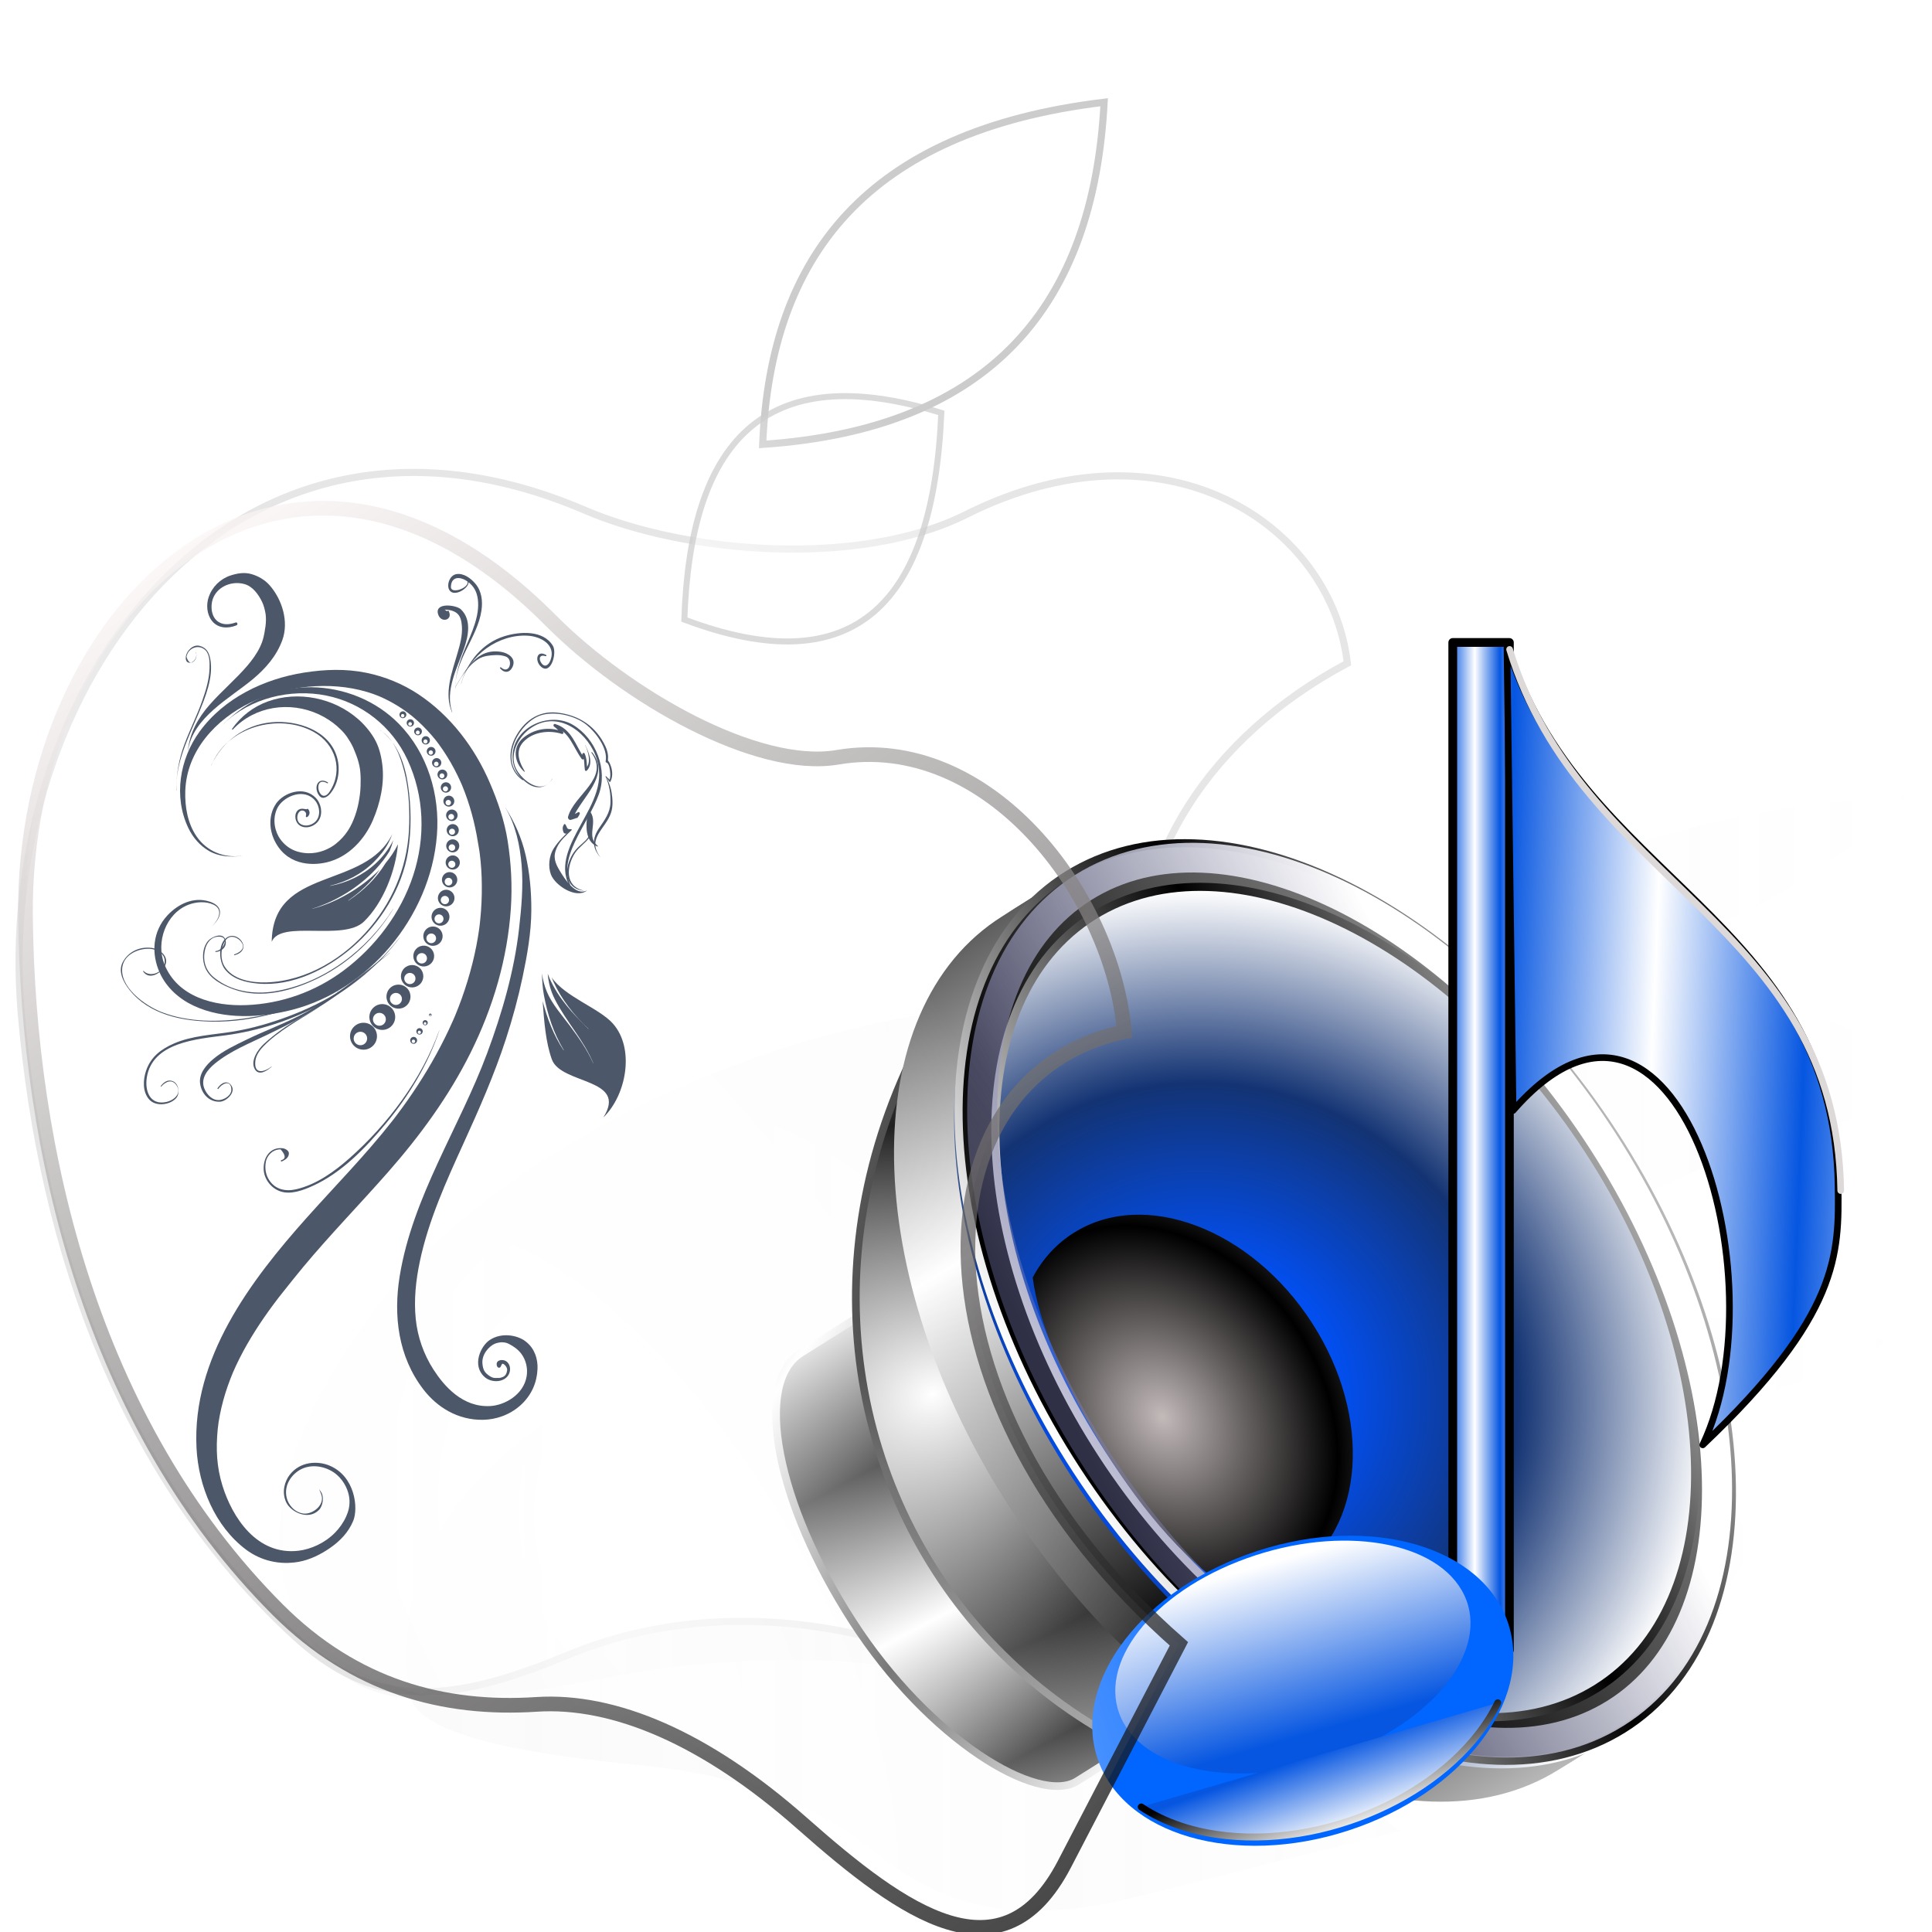 <?xml version="1.0" encoding="UTF-8" standalone="no"?>
<!-- Created with Inkscape (http://www.inkscape.org/) -->

<svg
   xmlns:dc="http://purl.org/dc/elements/1.1/"
   xmlns:cc="http://creativecommons.org/ns#"
   xmlns:rdf="http://www.w3.org/1999/02/22-rdf-syntax-ns#"
   xmlns:svg="http://www.w3.org/2000/svg"
   xmlns="http://www.w3.org/2000/svg"
   xmlns:xlink="http://www.w3.org/1999/xlink"
   xmlns:sodipodi="http://sodipodi.sourceforge.net/DTD/sodipodi-0.dtd"
   xmlns:inkscape="http://www.inkscape.org/namespaces/inkscape"
   width="256"
   height="256"
   id="svg2"
   sodipodi:version="0.32"
   inkscape:version="0.48.0 r9654"
   version="1.0"
   sodipodi:docname="folder-music.svg"
   inkscape:output_extension="org.inkscape.output.svg.inkscape">
  <sodipodi:namedview
     id="base"
     pagecolor="#5c5e61"
     bordercolor="#666666"
     borderopacity="1.0"
     inkscape:pageopacity="1"
     inkscape:pageshadow="2"
     inkscape:zoom="1.4882812"
     inkscape:cx="174.90008"
     inkscape:cy="128"
     inkscape:document-units="px"
     inkscape:current-layer="layer1"
     width="256px"
     height="256px"
     inkscape:window-width="983"
     inkscape:window-height="534"
     inkscape:window-x="41"
     inkscape:window-y="24"
     showgrid="false"
     inkscape:window-maximized="1"
     showguides="true"
     inkscape:guide-bbox="true">
    <sodipodi:guide
       orientation="0,1"
       position="243.906,12.094"
       id="guide3270" />
    <sodipodi:guide
       orientation="1,0"
       position="243.906,12.094"
       id="guide3272" />
  </sodipodi:namedview>
  <defs
     id="defs4">
    <linearGradient
       inkscape:collect="always"
       id="linearGradient7172">
      <stop
         style="stop-color:#cccccc;stop-opacity:1;"
         offset="0"
         id="stop7174" />
      <stop
         style="stop-color:#cccccc;stop-opacity:0;"
         offset="1"
         id="stop7176" />
    </linearGradient>
    <linearGradient
       inkscape:collect="always"
       id="linearGradient7164">
      <stop
         style="stop-color:#cccccc;stop-opacity:1;"
         offset="0"
         id="stop7166" />
      <stop
         style="stop-color:#cccccc;stop-opacity:0;"
         offset="1"
         id="stop7168" />
    </linearGradient>
    <linearGradient
       id="linearGradient3369-5">
      <stop
         id="stop3371-2"
         offset="0"
         style="stop-color:#ffffff;stop-opacity:1;" />
      <stop
         id="stop3373-1"
         offset="1"
         style="stop-color:#ffffff;stop-opacity:0;" />
    </linearGradient>
    <linearGradient
       id="linearGradient3805-9"
       inkscape:collect="always">
      <stop
         id="stop3807-6"
         offset="0"
         style="stop-color:#fff9f9;stop-opacity:1" />
      <stop
         id="stop3809-0"
         offset="1"
         style="stop-color:#000000;stop-opacity:1" />
    </linearGradient>
    <linearGradient
       inkscape:collect="always"
       xlink:href="#linearGradient3369-5"
       id="linearGradient5193"
       gradientUnits="userSpaceOnUse"
       x1="-307.575"
       y1="38.698"
       x2="-307.515"
       y2="-5.797"
       gradientTransform="matrix(0.989,-1.6491039e-5,0,0.899,423.036,22.272)" />
    <radialGradient
       inkscape:collect="always"
       xlink:href="#linearGradient3369-5"
       id="radialGradient5196"
       gradientUnits="userSpaceOnUse"
       gradientTransform="matrix(1.314,-0.34,0.404,1.566,450.118,-230.42)"
       cx="-336.366"
       cy="203.436"
       fx="-336.366"
       fy="203.436"
       r="94.339" />
    <filter
       id="filter3801"
       inkscape:collect="always">
      <feGaussianBlur
         id="feGaussianBlur3803"
         stdDeviation="1.435"
         inkscape:collect="always" />
    </filter>
    <filter
       id="filter3751"
       inkscape:collect="always">
      <feGaussianBlur
         id="feGaussianBlur3753"
         stdDeviation="1.726"
         inkscape:collect="always" />
    </filter>
    <linearGradient
       inkscape:collect="always"
       xlink:href="#linearGradient7164"
       id="linearGradient7170"
       x1="40.837"
       y1="146.792"
       x2="270.728"
       y2="146.792"
       gradientUnits="userSpaceOnUse" />
    <linearGradient
       inkscape:collect="always"
       xlink:href="#linearGradient7172"
       id="linearGradient7178"
       x1="58.825"
       y1="194.725"
       x2="267.589"
       y2="194.725"
       gradientUnits="userSpaceOnUse" />
    <radialGradient
       inkscape:collect="always"
       xlink:href="#linearGradient3369-5"
       id="radialGradient3201"
       gradientUnits="userSpaceOnUse"
       gradientTransform="matrix(1.187,0.723,0.319,1.595,416.952,133.59)"
       cx="-336.366"
       cy="203.436"
       fx="-336.366"
       fy="203.436"
       r="94.339" />
    <linearGradient
       inkscape:collect="always"
       xlink:href="#linearGradient3805-9"
       id="linearGradient3203"
       gradientUnits="userSpaceOnUse"
       gradientTransform="matrix(0.744,0.345,0,0.856,332.984,159.496)"
       x1="-411.451"
       y1="57.468"
       x2="-258.293"
       y2="219.787" />
    <linearGradient
       inkscape:collect="always"
       xlink:href="#linearGradient3369-5"
       id="linearGradient3206"
       gradientUnits="userSpaceOnUse"
       gradientTransform="matrix(0.744,0.345,0,0.856,332.984,159.496)"
       x1="-307.575"
       y1="38.698"
       x2="-307.515"
       y2="-5.797" />
    <linearGradient
       id="linearGradient3654">
      <stop
         style="stop-color:#0656e1;stop-opacity:1;"
         offset="0"
         id="stop3656" />
      <stop
         style="stop-color:#ffffff;stop-opacity:1"
         offset="1"
         id="stop3658" />
    </linearGradient>
    <linearGradient
       id="linearGradient3958">
      <stop
         id="stop3960"
         offset="0"
         style="stop-color:#ffffff;stop-opacity:1;" />
      <stop
         style="stop-color:#0052ff;stop-opacity:1;"
         offset="0.222"
         id="stop3967" />
      <stop
         id="stop3962"
         offset="0.618"
         style="stop-color:#133373;stop-opacity:1;" />
      <stop
         id="stop3965"
         offset="1"
         style="stop-color:#ffffff;stop-opacity:1;" />
    </linearGradient>
    <linearGradient
       id="linearGradient3461-4">
      <stop
         id="stop3463-5"
         offset="0"
         style="stop-color:#c3baba;stop-opacity:1;" />
      <stop
         id="stop3465-1"
         offset="1"
         style="stop-color:#000000;stop-opacity:1" />
    </linearGradient>
    <linearGradient
       id="linearGradient3566-0">
      <stop
         id="stop3568-2"
         offset="0"
         style="stop-color:#797cb5;stop-opacity:0.386" />
      <stop
         id="stop3570-8"
         offset="1"
         style="stop-color:#ffffff;stop-opacity:1;" />
    </linearGradient>
    <linearGradient
       id="linearGradient3464">
      <stop
         id="stop3466"
         offset="0"
         style="stop-color:#000000;stop-opacity:1;" />
      <stop
         id="stop3468"
         offset="1"
         style="stop-color:#ffffff;stop-opacity:1;" />
    </linearGradient>
    <linearGradient
       id="linearGradient3497-9">
      <stop
         style="stop-color:#000000;stop-opacity:1;"
         offset="0"
         id="stop3499" />
      <stop
         style="stop-color:#7f7f7f;stop-opacity:1"
         offset="1"
         id="stop3501" />
    </linearGradient>
    <linearGradient
       id="linearGradient3530"
       inkscape:collect="always">
      <stop
         id="stop3532"
         offset="0"
         style="stop-color:#ffffff;stop-opacity:1" />
      <stop
         id="stop3534"
         offset="1"
         style="stop-color:#000000;stop-opacity:1" />
    </linearGradient>
    <linearGradient
       id="linearGradient3538"
       inkscape:collect="always">
      <stop
         id="stop3540"
         offset="0"
         style="stop-color:#bababa;stop-opacity:1" />
      <stop
         id="stop3542"
         offset="1"
         style="stop-color:#000000;stop-opacity:1" />
    </linearGradient>
    <linearGradient
       inkscape:collect="always"
       id="linearGradient3527">
      <stop
         style="stop-color:#000000;stop-opacity:1"
         offset="0"
         id="stop3529" />
      <stop
         style="stop-color:#ffffff;stop-opacity:1"
         offset="1"
         id="stop3531" />
    </linearGradient>
    <linearGradient
       inkscape:collect="always"
       xlink:href="#linearGradient3530"
       id="linearGradient10121"
       gradientUnits="userSpaceOnUse"
       gradientTransform="matrix(1.013,0,0,1.019,-299.605,-122.442)"
       spreadMethod="reflect"
       x1="57.487"
       y1="133.237"
       x2="78.668"
       y2="131.704" />
    <linearGradient
       inkscape:collect="always"
       xlink:href="#linearGradient3530"
       id="linearGradient10123"
       gradientUnits="userSpaceOnUse"
       gradientTransform="matrix(1.013,0,0,1.019,-299.605,-122.442)"
       spreadMethod="reflect"
       x1="29.899"
       y1="131.704"
       x2="59.254"
       y2="144.987" />
    <radialGradient
       inkscape:collect="always"
       xlink:href="#linearGradient3530"
       id="radialGradient10125"
       gradientUnits="userSpaceOnUse"
       gradientTransform="matrix(-0.262,-0.469,-0.574,0.312,217.267,189.341)"
       spreadMethod="reflect"
       cx="102.527"
       cy="141.008"
       fx="102.527"
       fy="141.008"
       r="65.768" />
    <linearGradient
       inkscape:collect="always"
       xlink:href="#linearGradient3538"
       id="linearGradient10127"
       gradientUnits="userSpaceOnUse"
       gradientTransform="matrix(-0.549,-0.851,-0.862,0.542,258.043,193.787)"
       spreadMethod="reflect"
       x1="16.36"
       y1="112.115"
       x2="93.228"
       y2="123.099" />
    <linearGradient
       inkscape:collect="always"
       xlink:href="#linearGradient3464"
       id="linearGradient10129"
       gradientUnits="userSpaceOnUse"
       spreadMethod="reflect"
       x1="41.41"
       y1="110.009"
       x2="98.066"
       y2="108.987" />
    <linearGradient
       inkscape:collect="always"
       xlink:href="#linearGradient3464"
       id="linearGradient10131"
       gradientUnits="userSpaceOnUse"
       spreadMethod="reflect"
       x1="41.41"
       y1="110.009"
       x2="98.066"
       y2="108.987" />
    <linearGradient
       inkscape:collect="always"
       xlink:href="#linearGradient3464"
       id="linearGradient10133"
       gradientUnits="userSpaceOnUse"
       spreadMethod="reflect"
       x1="41.41"
       y1="110.009"
       x2="98.066"
       y2="108.987" />
    <linearGradient
       inkscape:collect="always"
       xlink:href="#linearGradient3464"
       id="linearGradient10135"
       gradientUnits="userSpaceOnUse"
       spreadMethod="reflect"
       x1="41.41"
       y1="110.009"
       x2="98.066"
       y2="108.987" />
    <linearGradient
       inkscape:collect="always"
       xlink:href="#linearGradient3464"
       id="linearGradient10137"
       gradientUnits="userSpaceOnUse"
       spreadMethod="reflect"
       x1="41.41"
       y1="110.009"
       x2="98.066"
       y2="108.987" />
    <linearGradient
       inkscape:collect="always"
       xlink:href="#linearGradient3464"
       id="linearGradient10139"
       gradientUnits="userSpaceOnUse"
       spreadMethod="reflect"
       x1="41.41"
       y1="110.009"
       x2="98.066"
       y2="108.987" />
    <radialGradient
       inkscape:collect="always"
       xlink:href="#linearGradient3958"
       id="radialGradient10141"
       gradientUnits="userSpaceOnUse"
       gradientTransform="matrix(-0.515,-0.872,-0.865,0.498,266.428,200.82)"
       cx="72.803"
       cy="96.471"
       fx="72.803"
       fy="96.471"
       r="66.645" />
    <linearGradient
       inkscape:collect="always"
       xlink:href="#linearGradient3497-9"
       id="linearGradient10143"
       gradientUnits="userSpaceOnUse"
       gradientTransform="matrix(-0.549,-0.851,-0.862,0.542,258.043,193.787)"
       x1="82.27"
       y1="93.26"
       x2="82.238"
       y2="36.294" />
    <linearGradient
       inkscape:collect="always"
       xlink:href="#linearGradient3464"
       id="linearGradient10145"
       gradientUnits="userSpaceOnUse"
       gradientTransform="matrix(-0.549,-0.851,-0.862,0.542,258.043,193.787)"
       spreadMethod="reflect"
       x1="64.896"
       y1="59.795"
       x2="68.449"
       y2="108.185" />
    <radialGradient
       inkscape:collect="always"
       xlink:href="#linearGradient3461-4"
       id="radialGradient10147"
       gradientUnits="userSpaceOnUse"
       gradientTransform="matrix(-0.549,-0.851,-0.68,0.427,244.077,202.566)"
       spreadMethod="reflect"
       cx="66.673"
       cy="99.38"
       fx="66.673"
       fy="99.38"
       r="26.567" />
    <linearGradient
       inkscape:collect="always"
       xlink:href="#linearGradient3566-0"
       id="linearGradient10149"
       gradientUnits="userSpaceOnUse"
       x1="69.969"
       y1="105.269"
       x2="63.612"
       y2="41.076" />
    <linearGradient
       inkscape:collect="always"
       xlink:href="#linearGradient3654"
       id="linearGradient10151"
       gradientUnits="userSpaceOnUse"
       gradientTransform="matrix(1.288,0,0,2.117,233.942,46.205)"
       spreadMethod="reflect"
       x1="51.24"
       y1="50.173"
       x2="53.844"
       y2="50.173" />
    <linearGradient
       inkscape:collect="always"
       xlink:href="#linearGradient3654"
       id="linearGradient10153"
       gradientUnits="userSpaceOnUse"
       gradientTransform="matrix(1.118,0,0,1.404,372.803,83.578)"
       spreadMethod="reflect"
       x1="-59.19"
       y1="38.963"
       x2="-41.159"
       y2="39.903" />
    <linearGradient
       inkscape:collect="always"
       xlink:href="#linearGradient3654"
       id="linearGradient10155"
       gradientUnits="userSpaceOnUse"
       x1="32.329"
       y1="86.104"
       x2="34.163"
       y2="62.024" />
    <linearGradient
       inkscape:collect="always"
       xlink:href="#linearGradient3654"
       id="linearGradient10157"
       gradientUnits="userSpaceOnUse"
       x1="38.744"
       y1="82.72"
       x2="38.954"
       y2="91.012" />
    <linearGradient
       inkscape:collect="always"
       xlink:href="#linearGradient3527"
       id="linearGradient10159"
       gradientUnits="userSpaceOnUse"
       x1="43.995"
       y1="82.574"
       x2="44.263"
       y2="91.257" />
  </defs>
  <g
     id="layer1"
     inkscape:groupmode="layer"
     inkscape:label="1. réteg">
    <g
       id="g2934"
       transform="matrix(0.433,-0.051,-0.026,0.427,-21.988,186.83)" />
    <g
       id="g6973"
       transform="matrix(0.433,-0.051,-0.026,0.427,-45.3,112.948)" />
    <g
       id="g2934-0"
       transform="matrix(0.433,-0.051,-0.026,0.427,41.647,91.744)" />
    <g
       id="g6973-7"
       transform="matrix(0.433,-0.051,-0.026,0.427,18.335,17.862)" />
    <g
       id="g3133">
      <g
         id="g3129">
        <path
           inkscape:connector-curvature="0"
           style="opacity:0.35;fill:url(#linearGradient7170);fill-opacity:1;fill-rule:evenodd;stroke:none;filter:url(#filter3751)"
           d="m 266.702,85.145 c -34.386,2.222 -56.019,12.017 -69.719,26.531 32.237,-1.21 54.565,-10.824 69.719,-26.531 z M 145.609,113.864 c -34.366,0.743 -73.409,21.426 -88.25,42 -13.364,18.527 -17.558,36.089 -4.875,48.281 5.608,5.391 15.422,5.491 35.688,1.5 16.913,-3.331 33.811,-3.664 48.437,-0.344 15.402,3.496 31.485,5.471 53.25,-6.594 l 40.156,-22.25 c -42.209,-9.414 -16.417,-36.213 31.844,-47.781 7.203,-10.753 -7.85,-19.331 -41.906,-11.562 -18.158,4.142 -40.759,3.069 -51.656,-0.312 -7.079,-2.197 -14.757,-3.109 -22.688,-2.938 z"
           id="path3709"
           transform="matrix(0.972,0,0,0.972,-6.576,22.638)" />
        <path
           inkscape:connector-curvature="0"
           style="opacity:0.3;fill:url(#linearGradient7178);fill-opacity:1;fill-rule:evenodd;stroke:none;filter:url(#filter3801)"
           d="m 149.804,152.25 c -23.179,0.02 -50.066,6.673 -65.125,15.969 -19.33,11.93 -24.193,26.539 -22.031,39.531 0.956,5.744 16.958,8.199 31.625,9.625 12.24,1.19 23.033,4.832 30.656,10.969 8.028,6.462 17.22,11.845 36.688,6.969 l 35.906,-9 c -22.08,-17.57 6.993,-33.664 42.906,-31.969 9.672,-7.182 4.28,-17.728 -20.875,-19.25 -13.411,-0.811 -27.129,-6.961 -32.375,-12.281 -7.384,-7.487 -21.516,-10.576 -37.375,-10.562 z m 90.656,4.125 c -12.274,0.158 -23.057,3.425 -32.781,8.906 20.876,6.501 39.518,3.757 56.562,-5.656 -8.517,-2.313 -16.417,-3.345 -23.781,-3.25 z"
           id="path3759"
           transform="matrix(0.972,0,0,0.972,-6.576,22.638)" />
      </g>
      <g
         id="g3125">
        <path
           sodipodi:nodetypes="csccssssss"
           id="path3695"
           d="m 77.507,67.614 c 13.462,5.777 36.376,7.637 50.512,0.562 26.513,-13.27 48.39,1.342 50.512,19.71 -37.096,19.761 -39.409,65.58 9.607,81.66 l -20.143,38.015 c -10.92,20.609 -28.236,17.237 -46.174,11.264 -17.034,-5.671 -33.18,-5.126 -46.794,0.564 -16.313,6.817 -25.923,6.675 -35.947,-2.534 C 16.408,196.03 5.552,165.999 2.823,134.352 -0.907,91.096 30.869,47.601 77.507,67.614 z"
           style="fill:url(#radialGradient5196);fill-opacity:1;fill-rule:evenodd;stroke:#e6e6e6;stroke-width:0.943px;stroke-linecap:butt;stroke-linejoin:miter;stroke-opacity:1"
           inkscape:connector-curvature="0" />
        <path
           sodipodi:nodetypes="ccc"
           id="path3697"
           d="m 101.059,58.884 c 1.002,-24.794 13.705,-41.541 45.244,-45.336 -1.403,26.831 -14.935,43.27 -45.244,45.336 z"
           style="fill:url(#linearGradient5193);fill-opacity:1;fill-rule:evenodd;stroke:#cccccc;stroke-width:0.943px;stroke-linecap:butt;stroke-linejoin:miter;stroke-opacity:1"
           inkscape:connector-curvature="0" />
      </g>
    </g>
    <g
       id="g4236"
       transform="translate(14.118,-0.526)">
      <g
         id="g4190">
        <rect
           transform="matrix(-0.542,-0.84,-0.847,0.532,0,0)"
           rx="33.77"
           ry="13.53"
           y="-10.276"
           x="-268.811"
           height="43.974"
           width="67.539"
           id="rect3546"
           style="fill:url(#linearGradient10121);fill-opacity:1;stroke:url(#linearGradient10123);stroke-width:1.016;stroke-opacity:1" />
        <path
           sodipodi:nodetypes="ccc"
           id="path3528"
           d="M 188.234,235.837 C 137.919,214.565 115.824,176.45 116.764,124.587 72.081,181.812 119.271,254.751 188.234,235.837 z"
           style="fill:url(#radialGradient10125);fill-opacity:1;fill-rule:evenodd;stroke:url(#linearGradient10127);stroke-width:1.016px;stroke-linecap:butt;stroke-linejoin:miter;stroke-opacity:1"
           inkscape:connector-curvature="0" />
        <g
           transform="matrix(-0.549,-0.851,-0.862,0.542,258.043,193.787)"
           id="g2459"
           style="fill:url(#linearGradient10139);fill-opacity:1;fill-rule:evenodd;stroke:none">
          <path
             style="fill:url(#linearGradient10129);fill-opacity:1;stroke:none"
             id="path2461"
             d="m 0.031,66.156 0,10 c 0.072,22.754 29.993,41.351 66.781,41.5 36.744,0.149 66.5,-18.159 66.5,-40.875 l 0,-10 c 0,22.716 -29.756,41.024 -66.5,40.875 -36.788,-0.149 -66.71,-18.746 -66.781,-41.5 z"
             inkscape:connector-curvature="0" />
          <path
             style="fill:url(#linearGradient10131);fill-opacity:1;stroke:none"
             id="path2463"
             d="m 0.027,66.166 c -8.572e-5,-0.027 -1.2855e-4,-0.055 -1.2855e-4,-0.082 l 0,10 c 0,0.027 4.283e-5,0.054 1.2855e-4,0.082 l 0,-10 z"
             inkscape:connector-curvature="0" />
          <path
             style="fill:url(#linearGradient10133);fill-opacity:1;stroke:none"
             id="path2465"
             d="m 0.027,66.084 c 0,-22.716 29.772,-41.018 66.516,-40.869 l 0,10 C 29.799,35.067 0.027,53.368 0.027,76.084 l 0,-10 z"
             inkscape:connector-curvature="0" />
          <path
             style="fill:url(#linearGradient10135);fill-opacity:1;stroke:none"
             id="path2467"
             d="m 66.543,25.216 c 36.788,0.149 66.703,18.737 66.775,41.491 l 0,10 C 133.246,53.953 103.331,35.365 66.543,35.216 l 0,-10 z"
             inkscape:connector-curvature="0" />
          <path
             style="fill:url(#linearGradient10137);fill-opacity:1;stroke:none"
             id="path2469"
             d="m 133.318,66.707 c 9e-5,0.027 1.3e-4,0.055 1.3e-4,0.082 l 0,10 c 0,-0.027 -4e-5,-0.055 -1.3e-4,-0.082 l 0,-10 z"
             inkscape:connector-curvature="0" />
        </g>
        <path
           d="m 127.916,196.275 c 20.333,31.233 52.792,46.621 72.453,34.347 19.661,-12.274 19.116,-47.584 -1.217,-78.818 -20.333,-31.233 -52.792,-46.621 -72.453,-34.347 -19.661,12.274 -19.116,47.584 1.217,78.818 z"
           id="path3480"
           style="fill:url(#radialGradient10141);fill-opacity:1;fill-rule:evenodd;stroke:none"
           inkscape:connector-curvature="0" />
        <path
           id="path2169"
           d="m 199.756,150.826 c 20.333,31.233 20.88,66.523 1.219,78.797 -19.661,12.274 -52.131,-3.114 -72.464,-34.347 -20.333,-31.233 -20.88,-66.523 -1.219,-78.797 19.661,-12.274 52.131,3.114 72.464,34.347 z m -3.386,2.091 c -18.4,-28.264 -47.775,-42.162 -65.567,-31.055 -17.792,11.107 -17.306,43.06 1.094,71.323 18.4,28.264 47.775,42.162 65.567,31.055 17.792,-11.107 17.306,-43.06 -1.094,-71.323 z"
           style="fill:url(#linearGradient10143);fill-opacity:1;fill-rule:evenodd;stroke:url(#linearGradient10145);stroke-width:1.07px;stroke-linecap:butt;stroke-linejoin:miter;stroke-opacity:1"
           inkscape:connector-curvature="0" />
        <path
           sodipodi:nodetypes="cccssc"
           id="path3517"
           d="m 128.176,163.869 c -2.341,1.471 -4.163,3.507 -5.453,5.927 1.452,11.996 15.155,35.432 26.887,41.672 2.768,-0.131 5.407,-0.9 7.748,-2.371 9.363,-5.886 10.426,-20.794 2.372,-33.277 -8.054,-12.483 -22.19,-17.837 -31.553,-11.951 z"
           style="fill:url(#radialGradient10147);fill-opacity:1;stroke:none"
           inkscape:connector-curvature="0" />
        <path
           transform="matrix(-0.549,-0.851,-0.862,0.542,258.043,193.787)"
           d="m 130.87,65.856 c 0,21.491 -28.776,38.913 -64.274,38.913 -35.497,0 -64.274,-17.422 -64.274,-38.913 0,-21.491 28.776,-38.913 64.274,-38.913 35.497,0 64.274,17.422 64.274,38.913 z"
           sodipodi:ry="38.912632"
           sodipodi:rx="64.273605"
           sodipodi:cy="65.855942"
           sodipodi:cx="66.596748"
           id="path3564"
           style="fill:none;stroke:url(#linearGradient10149);stroke-width:3.9;stroke-miterlimit:4;stroke-opacity:1;stroke-dasharray:none"
           sodipodi:type="arc" />
      </g>
      <g
         transform="translate(-122,0)"
         id="g4218">
        <rect
           style="fill:url(#linearGradient10151);fill-opacity:1;stroke:#000000;stroke-width:1.156;stroke-linecap:round;stroke-linejoin:round;stroke-miterlimit:4;stroke-opacity:1;stroke-dasharray:none"
           id="rect3554"
           width="7.508"
           height="133.519"
           x="300.378"
           y="85.655" />
        <path
           style="fill:url(#linearGradient10153);fill-opacity:1;fill-rule:evenodd;stroke:#000000;stroke-width:0.881;stroke-linecap:round;stroke-linejoin:round;stroke-miterlimit:4;stroke-opacity:1;stroke-dasharray:none"
           d="m 307.56,85.919 c 9.379,31.016 43.363,36.255 43.877,71.704 0.131,9.063 0.22,17.124 -17.93,34.353 10.453,-21.945 -3.536,-69.064 -25.137,-44.303 l -0.81,-61.755 z"
           id="path3564-7"
           sodipodi:nodetypes="csccc"
           inkscape:connector-curvature="0" />
        <path
           sodipodi:nodetypes="cs"
           id="path3582"
           d="m 307.911,86.579 c 9.379,31.016 43.363,36.255 43.877,71.704"
           style="fill:none;stroke:#ddd9d9;stroke-width:0.881;stroke-linecap:round;stroke-linejoin:round;stroke-miterlimit:4;stroke-opacity:1;stroke-dasharray:none"
           inkscape:connector-curvature="0" />
        <path
           sodipodi:type="arc"
           style="fill:#0066ff;fill-opacity:1;stroke:none"
           id="path3497"
           sodipodi:cx="35.777386"
           sodipodi:cy="75.526505"
           sodipodi:rx="21.819788"
           sodipodi:ry="14.840989"
           d="m 57.597,75.527 c 0,8.196 -9.769,14.841 -21.82,14.841 -12.051,0 -21.82,-6.645 -21.82,-14.841 0,-8.196 9.769,-14.841 21.82,-14.841 12.051,0 21.82,6.645 21.82,14.841 z"
           transform="matrix(1.248,-0.407,0.407,1.248,205.119,144.862)" />
        <path
           transform="matrix(1.041,-0.375,0.414,0.881,210.685,166.97)"
           d="m 57.597,75.527 c 0,8.196 -9.769,14.841 -21.82,14.841 -12.051,0 -21.82,-6.645 -21.82,-14.841 0,-8.196 9.769,-14.841 21.82,-14.841 12.051,0 21.82,6.645 21.82,14.841 z"
           sodipodi:ry="14.840989"
           sodipodi:rx="21.819788"
           sodipodi:cy="75.526505"
           sodipodi:cx="35.777386"
           id="path3507"
           style="fill:url(#linearGradient10155);fill-opacity:1;stroke:none"
           sodipodi:type="arc" />
        <path
           transform="matrix(1.248,-0.407,0.407,1.248,204.887,143.702)"
           d="M 54.009,83.681 C 47.388,90.529 33.858,92.43 23.789,87.927 20.744,86.565 18.248,84.706 16.531,82.519"
           sodipodi:ry="14.840989"
           sodipodi:rx="21.819788"
           sodipodi:cy="75.526505"
           sodipodi:cx="35.777386"
           id="path3517-3"
           style="fill:url(#linearGradient10157);fill-opacity:1;stroke:url(#linearGradient10159);stroke-width:0.7;stroke-linecap:round;stroke-linejoin:round;stroke-miterlimit:4;stroke-opacity:1;stroke-dasharray:none"
           sodipodi:type="arc"
           sodipodi:start="0.58167691"
           sodipodi:end="2.650992"
           sodipodi:open="true" />
      </g>
    </g>
    <g
       id="g3212">
      <g
         id="g3208">
        <path
           inkscape:connector-curvature="0"
           style="opacity:0.729;fill:url(#linearGradient3206);fill-opacity:1;fill-rule:evenodd;stroke:#cccccc;stroke-width:0.798px;stroke-linecap:butt;stroke-linejoin:miter;stroke-opacity:1"
           d="M 90.681,82.097 C 91.435,58.84 100.995,47.324 124.729,54.707 123.673,79.763 113.49,90.697 90.681,82.097 z"
           id="path3642"
           sodipodi:nodetypes="ccc" />
        <path
           inkscape:connector-curvature="0"
           style="opacity:0.729;fill:url(#radialGradient3201);fill-opacity:1;fill-rule:evenodd;stroke:url(#linearGradient3203);stroke-width:1.944;stroke-linecap:butt;stroke-linejoin:miter;stroke-miterlimit:4;stroke-opacity:1;stroke-dasharray:none"
           d="m 72.957,82.197 c 10.131,10.194 27.375,19.954 38.013,18.146 19.953,-3.39 36.416,18.149 38.013,36.377 -27.916,5.881 -29.657,48.699 7.229,81.098 l -15.159,29.171 c -8.218,15.815 -21.249,6.567 -34.748,-5.374 C 93.487,230.278 81.337,225.169 71.091,225.839 58.815,226.643 46.987,223.487 36.809,213.304 12.132,188.616 3.674,152.456 3.375,121.307 2.978,80.43 37.86,46.883 72.957,82.197 z"
           id="path3640"
           sodipodi:nodetypes="csccssssss" />
      </g>
      <g
         style="opacity:0.7;fill:#00112b"
         transform="matrix(1.154,0,0,1.154,-17.964,-39.574)"
         id="g5539">
        <path
           id="path3967"
           style="fill:#00112b;fill-opacity:1;fill-rule:nonzero;stroke:none"
           d="m 67.868,113.344 c -0.129,-3.241 2.52,-5.826 2.981,-8.948 0.159,-1.078 0.03,-2.206 -0.678,-3.059 -0.517,-0.623 -1.373,-1.278 -2.231,-1.117 -1.081,0.203 -1.372,2.417 0.1,2.117 0.814,-0.166 2.04,-1.274 0.779,-1.766 -0.045,-0.017 -0.075,0.048 -0.031,0.069 1.632,0.776 -1.493,2.128 -1.446,1.016 0.054,-1.278 1.166,-1.14 1.934,-0.577 0.707,0.519 1.042,1.16 1.156,2.015 0.251,1.888 -0.724,3.891 -1.433,5.583 -0.635,1.514 -1.168,3.008 -1.147,4.668 1.51e-4,0.012 0.019,0.011 0.019,-0.002 l 0,0"
           inkscape:connector-curvature="0" />
        <path
           id="path3969"
           style="fill:#00112b;fill-opacity:1;fill-rule:nonzero;stroke:none"
           d="m 68.529,112.78 c 0.87,-3.256 4.311,-5.717 7.681,-5.491 1.511,0.101 3.218,1.073 2.565,2.807 -0.203,0.54 -0.637,0.902 -1.04,0.339 -0.352,-0.492 -0.212,-1.027 0.474,-0.797 0.092,0.031 0.147,-0.088 0.063,-0.137 -1.078,-0.622 -1.311,0.638 -0.633,1.297 1.154,1.122 1.915,-1.507 1.416,-2.344 -1.101,-1.846 -3.818,-1.653 -5.568,-1.112 -2.54,0.785 -4.263,2.951 -4.976,5.434 -0.004,0.012 0.015,0.015 0.018,0.003 l 0,0"
           inkscape:connector-curvature="0" />
        <path
           id="path3979"
           style="fill:#00112b;fill-opacity:1;fill-rule:nonzero;stroke:none"
           d="m 67.867,113.16 c 0.706,-1.187 1.453,-2.482 2.664,-3.216 0.58,-0.351 1.283,-0.406 1.944,-0.433 0.387,-0.015 0.785,0.031 1.151,0.16 0.931,0.329 0.456,2.137 -0.53,1.256 -0.062,-0.056 -0.165,0.034 -0.11,0.1 0.496,0.597 1.129,0.534 1.448,-0.198 0.417,-0.954 -0.518,-1.551 -1.306,-1.684 -2.813,-0.475 -4.065,2.029 -5.279,4.005 -0.006,0.01 0.011,0.018 0.017,0.008 l 0,0"
           inkscape:connector-curvature="0" />
        <path
           id="path3981"
           style="fill:#00112b;fill-opacity:1;fill-rule:nonzero;stroke:none"
           d="m 67.493,116.077 c -0.859,-2.471 0.556,-5.045 1.36,-7.34 0.501,-1.43 0.866,-3.298 -0.362,-4.475 -0.538,-0.515 -2.987,-0.827 -2.636,0.507 0.307,1.165 1.807,0.719 1.216,-0.338 -0.041,-0.074 -0.169,-0.008 -0.133,0.068 -0.105,-0.067 -0.211,-0.134 -0.317,-0.201 0.156,-0.009 0.311,3e-4 0.465,0.029 0.302,0.042 0.584,0.133 0.841,0.299 0.514,0.333 0.632,0.982 0.675,1.544 0.083,1.088 -0.22,2.146 -0.521,3.179 -0.623,2.142 -1.554,4.55 -0.612,6.736 0.006,0.015 0.029,0.007 0.024,-0.008 l 0,0"
           inkscape:connector-curvature="0" />
        <path
           id="path3999"
           style="fill:#00112b;fill-opacity:1;fill-rule:nonzero;stroke:none"
           d="m 43.282,132.559 c -2.011,0.277 -3.959,-0.526 -5.12,-2.192 -1.052,-1.51 -1.381,-3.447 -1.321,-5.253 0.153,-4.612 3.517,-8.242 7.507,-10.155 4.025,-1.93 9.065,-2.493 13.359,-1.215 1.034,0.307 1.834,0.652 2.779,1.165 0.893,0.484 1.793,1.108 2.437,1.639 0.809,0.667 1.55,1.414 2.236,2.207 0.413,0.477 0.511,0.608 0.816,1.023 0.329,0.448 0.637,0.912 0.932,1.384 0.576,0.923 1.08,1.891 1.53,2.882 0.055,0.12 0.107,0.242 0.16,0.363 0.176,0.404 -0.116,-0.282 0.052,0.124 0.101,0.244 0.196,0.491 0.29,0.738 0.204,0.539 0.387,1.085 0.557,1.636 0.331,1.067 0.592,2.156 0.8,3.254 0.1,0.528 0.188,1.06 0.274,1.591 0.022,0.132 0.041,0.265 0.061,0.398 0.011,0.077 0.071,0.531 0.012,0.079 0.04,0.31 0.074,0.621 0.105,0.932 0.123,1.246 0.158,2.499 0.138,3.75 -0.01,0.679 -0.045,1.358 -0.094,2.036 -0.024,0.337 -0.055,0.673 -0.089,1.009 -0.017,0.168 -0.036,0.335 -0.055,0.503 -0.007,0.06 -0.09,0.714 -0.045,0.381 -0.376,2.761 -1.078,5.472 -2.015,8.094 -0.225,0.629 -0.467,1.252 -0.72,1.87 -0.004,0.011 -0.218,0.517 -0.087,0.21 -0.065,0.154 -0.132,0.307 -0.2,0.46 -0.157,0.358 -0.32,0.713 -0.486,1.066 -0.593,1.267 -1.246,2.504 -1.941,3.717 -0.697,1.218 -1.448,2.406 -2.234,3.568 -0.378,0.559 -0.768,1.11 -1.164,1.657 -0.198,0.273 -0.4,0.544 -0.602,0.814 -0.101,0.135 -0.204,0.269 -0.306,0.403 -0.123,0.16 -0.137,0.179 -0.043,0.056 -0.069,0.089 -0.138,0.177 -0.207,0.266 -3.032,3.869 -6.493,7.381 -9.765,11.042 -6.503,7.275 -13.224,16.184 -12.703,26.484 0.222,4.385 2.107,9 5.696,11.685 1.722,1.286 3.867,1.78 6.051,1.392 1.235,-0.22 2.505,-0.828 3.641,-1.626 1.084,-0.762 2.052,-1.736 2.609,-3.083 0.598,-1.448 0.228,-5.14 -2.778,-6.358 -1.297,-0.524 -3.312,-0.49 -4.52,1.085 -0.553,0.724 -0.957,1.937 -0.405,3.138 0.515,1.118 2.53,2.136 3.763,0.896 0.498,-0.502 0.584,-1.571 0.252,-2.053 -0.306,-0.443 -0.296,-0.513 7.55e-4,0.227 0.504,1.263 -1.026,2.375 -2.04,2.233 -1.071,-0.152 -1.729,-1.043 -1.915,-1.804 -0.401,-1.636 0.812,-2.99 1.959,-3.418 1.355,-0.504 2.855,-0.026 3.75,0.73 0.986,0.834 1.38,1.943 1.474,2.662 0.113,0.907 -0.095,1.579 -0.351,2.162 -0.313,0.704 -0.755,1.317 -1.257,1.837 -1.179,1.225 -2.814,1.935 -4.209,2.102 -4.807,0.568 -7.625,-3.865 -8.742,-7.471 -0.663,-2.144 -0.765,-4.194 -0.543,-6.492 0.098,-1.007 0.336,-2.188 0.634,-3.293 0.148,-0.549 0.321,-1.092 0.507,-1.63 0.174,-0.505 0.471,-1.262 0.588,-1.536 0.963,-2.246 2.218,-4.36 3.602,-6.37 0.341,-0.496 0.694,-0.983 1.052,-1.467 0.18,-0.243 0.363,-0.484 0.547,-0.725 0.304,-0.398 -0.196,0.251 0.11,-0.142 0.124,-0.159 0.249,-0.317 0.375,-0.474 0.788,-0.991 1.573,-1.985 2.383,-2.958 3.124,-3.753 6.537,-7.248 9.758,-10.914 3.683,-4.192 6.99,-8.711 9.481,-13.718 2.578,-5.182 4.233,-10.771 4.621,-16.556 0.174,-2.599 0.037,-5.192 -0.367,-7.763 -0.361,-2.295 -1.125,-4.516 -2.037,-6.645 -1.736,-4.053 -4.511,-7.726 -8.202,-10.181 -1.801,-1.198 -3.861,-2.04 -5.978,-2.471 -2.378,-0.485 -4.758,-0.4 -7.143,-0.026 -4.621,0.725 -9.205,2.924 -12.006,6.767 -2.303,3.161 -3.018,7.492 -1.294,11.088 0.51,1.066 1.299,1.997 2.321,2.6 1.161,0.685 2.464,0.742 3.768,0.596 0.007,-0.002 0.006,-0.011 -0.002,-0.01 l 0,0"
           inkscape:connector-curvature="0" />
        <path
           id="path4001"
           style="fill:#00112b;fill-opacity:1;fill-rule:nonzero;stroke:none"
           d="m 41.239,117.41 c 3.045,-2.96 7.679,-4.075 11.783,-3.253 4.113,0.824 7.559,3.566 9.326,7.36 1.957,4.201 2.093,8.926 0.661,13.299 -1.416,4.322 -4.336,8.18 -7.965,10.897 -3.254,2.437 -7.156,3.836 -11.219,3.989 -3.691,0.14 -7.889,-0.934 -9.385,-4.699 -0.998,-2.51 0.163,-5.832 2.784,-6.833 0.877,-0.335 1.98,-0.409 2.847,-0.007 1.159,0.538 0.607,1.691 -0.068,2.385 -0.004,0.005 0.003,0.012 0.007,0.007 0.442,-0.454 0.939,-1.072 0.787,-1.749 -0.124,-0.553 -0.728,-0.852 -1.216,-1.005 -1.795,-0.566 -3.571,0.292 -4.786,1.593 -1.718,1.84 -1.889,4.39 -0.879,6.612 0.773,1.701 2.227,2.991 3.901,3.771 3.474,1.619 7.732,1.391 11.359,0.448 4.349,-1.13 8.266,-3.775 11.146,-7.196 3.047,-3.619 5.039,-8.101 5.412,-12.835 0.366,-4.641 -1.074,-9.434 -4.367,-12.79 -2.624,-2.674 -6.307,-4.157 -10.037,-4.202 -1.857,-0.022 -3.717,0.344 -5.435,1.042 -1.79,0.727 -3.273,1.839 -4.663,3.158 -0.005,0.005 0.003,0.012 0.007,0.007 l 0,0"
           inkscape:connector-curvature="0" />
        <path
           id="path4003"
           style="fill:#00112b;fill-opacity:1;fill-rule:nonzero;stroke:none"
           d="m 73.594,127.036 c 1.177,1.948 1.675,4.335 1.865,6.576 0.208,2.447 -0.02,4.913 -0.297,7.345 -0.557,4.875 -1.95,9.667 -3.656,14.255 -3.185,8.564 -8.557,16.462 -10.044,25.602 -0.743,4.569 -0.169,9.252 2.712,13.007 1.574,2.052 3.97,3.555 6.871,3.497 1.41,-0.029 2.972,-0.507 4.252,-1.637 0.611,-0.541 1.138,-1.227 1.488,-2.013 0.309,-0.696 0.469,-1.442 0.499,-2.169 0.024,-0.529 -0.032,-1.105 -0.264,-1.705 -0.191,-0.492 -0.516,-1.059 -1.197,-1.549 -0.822,-0.592 -2.598,-1.028 -4.028,-0.087 -1.031,0.68 -2.079,2.918 -0.586,4.245 0.795,0.705 2.254,0.647 2.764,-0.277 0.241,-0.432 0.217,-1.039 -0.123,-1.398 -0.304,-0.324 -0.835,-0.353 -1.121,-0.123 -0.251,0.201 -0.129,0.778 0.166,0.731 0.226,-0.037 0.202,-0.345 0.344,-0.441 0.146,-0.098 0.611,0.387 0.559,0.737 -0.093,0.625 -0.357,0.785 -0.943,0.894 0.218,-0.04 -0.433,0.013 -0.58,-0.021 -0.055,-0.013 -0.239,-0.043 -0.521,-0.235 -0.517,-0.354 -0.729,-0.654 -0.795,-1.423 -0.084,-1.063 0.766,-1.971 1.407,-2.255 0.273,-0.121 0.675,-0.18 0.847,-0.176 0.385,0.007 0.621,0.103 0.799,0.194 0.502,0.262 1.012,0.598 1.406,1.117 0.541,0.715 0.773,1.686 0.619,2.599 -0.36,2.134 -2.526,3.307 -4.139,3.411 -3.226,0.201 -5.357,-2.333 -6.541,-4.161 -1.163,-1.794 -1.844,-3.807 -2.052,-5.828 -0.227,-2.21 0.011,-4.439 0.467,-6.604 0.992,-4.717 3.018,-9.181 5.007,-13.545 1.802,-3.953 3.548,-7.903 4.892,-12.041 0.761,-2.343 1.407,-4.725 1.914,-7.135 0.519,-2.468 0.976,-5.047 0.99,-7.575 0.012,-2.153 -0.177,-4.32 -0.666,-6.419 -0.454,-1.951 -1.241,-3.711 -2.306,-5.399 -0.004,-0.005 -0.013,-3.1e-4 -0.009,0.005 l 0,0"
           inkscape:connector-curvature="0" />
        <path
           id="path4005"
           style="fill:#00112b;fill-opacity:1;fill-rule:nonzero;stroke:none"
           d="m 42.3,118.061 c 2.53,-2.702 6.55,-3.283 9.858,-1.753 0.795,0.367 1.521,0.846 2.087,1.339 0.749,0.655 1.097,1.094 1.547,1.855 0.107,0.183 0.205,0.37 0.297,0.561 0.047,0.096 0.09,0.194 0.133,0.292 -0.132,-0.301 0.004,0.029 0.023,0.077 0.067,0.179 0.136,0.35 0.213,0.526 -0.136,-0.313 0.007,0.025 0.027,0.076 0.092,0.24 0.167,0.487 0.237,0.735 0.062,0.218 0.107,0.44 0.151,0.663 0.007,0.045 0.064,0.428 0.022,0.104 0.015,0.118 0.028,0.237 0.039,0.356 0.052,0.522 0.054,1.061 0.035,1.609 -0.003,0.134 -0.01,0.269 -0.019,0.404 -0.001,0.019 -0.039,0.479 -0.012,0.178 -0.026,0.291 -0.064,0.588 -0.111,0.888 -0.096,0.629 -0.246,1.282 -0.473,1.936 -0.437,1.257 -1.056,2.346 -2.245,3.288 -0.747,0.59 -1.883,1.099 -3.162,1.069 -1.006,-0.026 -2.289,-0.339 -3.215,-1.641 -0.529,-0.743 -0.978,-2.162 -0.333,-3.515 0.601,-1.253 2.751,-2.301 4.109,-1.141 0.678,0.581 0.92,1.648 0.493,2.385 -0.391,0.677 -1.429,0.975 -2.016,0.485 -0.522,-0.438 -0.266,-1.528 0.328,-1.476 0.254,0.023 0.435,0.271 0.401,0.472 -0.025,0.139 -0.061,0.269 0.03,0.287 0.158,0.035 0.399,-0.296 0.364,-0.563 -0.039,-0.295 -0.239,-0.467 -0.266,-0.389 -0.058,0.155 -0.575,-0.172 -0.983,0.093 -0.572,0.37 -0.474,1.436 0.148,1.829 0.712,0.448 1.754,0.077 2.177,-0.626 0.463,-0.773 0.288,-1.875 -0.364,-2.559 -1.388,-1.447 -3.72,-0.573 -4.563,0.676 -0.906,1.341 -0.729,2.99 -0.246,4.061 1.35,2.997 4.283,3.087 6.058,2.669 2.603,-0.613 4.409,-2.748 5.3,-4.808 0.866,-2.011 1.366,-4.281 1.093,-6.437 -0.137,-1.075 -0.395,-2.111 -0.96,-3.049 -0.487,-0.81 -1.119,-1.549 -1.83,-2.17 -2.777,-2.427 -6.885,-3.269 -10.366,-2.007 -1.661,0.602 -3.083,1.702 -4.096,3.148 -0.038,0.053 0.045,0.116 0.089,0.069 l 0,0"
           inkscape:connector-curvature="0" />
        <path
           id="path4007"
           style="fill:#00112b;fill-opacity:1;fill-rule:nonzero;stroke:none"
           d="m 37.144,120.48 c 0.612,-3.848 4.754,-5.952 7.461,-8.21 1.466,-1.223 2.721,-2.662 3.38,-4.477 0.774,-2.131 -0.03,-4.703 -1.497,-6.34 -0.526,-0.587 -1.261,-1.008 -2.011,-1.231 -0.836,-0.249 -1.652,-0.108 -2.459,0.156 -1.157,0.379 -2.089,1.311 -2.486,2.459 -0.306,0.885 -0.224,1.997 0.372,2.746 0.701,0.882 1.829,0.903 2.81,0.518 0.201,-0.079 0.119,-0.403 -0.091,-0.329 -0.73,0.258 -1.558,0.331 -2.171,-0.224 -0.499,-0.452 -0.634,-1.173 -0.587,-1.815 0.135,-1.847 2.098,-2.857 3.787,-2.369 0.951,0.275 1.597,1.19 2.007,2.035 0.216,0.444 0.329,0.946 0.41,1.429 0.03,0.177 0.032,0.436 0.034,0.644 9.05e-4,0.126 -0.007,0.252 -0.015,0.377 -0.003,0.041 -0.054,0.469 -0.025,0.278 -0.042,0.283 -0.098,0.562 -0.131,0.847 0.028,-0.237 -0.025,0.115 -0.029,0.133 -0.02,0.106 -0.045,0.21 -0.07,0.315 -0.11,0.462 -0.249,0.817 -0.406,1.146 -0.373,0.779 -0.882,1.484 -1.44,2.139 -1.352,1.588 -2.967,2.929 -4.342,4.497 -1.354,1.544 -2.276,3.219 -2.514,5.274 -7.55e-4,0.006 0.009,0.007 0.01,10e-4 l 0,0"
           inkscape:connector-curvature="0" />
        <path
           id="path4009"
           style="fill:#00112b;fill-opacity:1;fill-rule:nonzero;stroke:none"
           d="m 61.444,116.273 c 0.049,-0.212 0.26,-0.345 0.472,-0.297 0.212,0.049 0.345,0.26 0.296,0.472 -0.048,0.212 -0.26,0.345 -0.471,0.297 -0.212,-0.049 -0.345,-0.26 -0.297,-0.472 z m 0.167,0.153 c -0.024,0.106 0.042,0.212 0.148,0.236 0.106,0.024 0.212,-0.042 0.236,-0.148 0.024,-0.106 -0.042,-0.212 -0.149,-0.236 -0.106,-0.024 -0.212,0.042 -0.236,0.148"
           inkscape:connector-curvature="0" />
        <path
           id="path4011"
           style="fill:#00112b;fill-opacity:1;fill-rule:nonzero;stroke:none"
           d="m 62.275,117.202 c 0.055,-0.225 0.283,-0.363 0.508,-0.308 0.225,0.055 0.363,0.282 0.308,0.508 -0.055,0.225 -0.282,0.363 -0.508,0.308 -0.225,-0.055 -0.363,-0.282 -0.308,-0.508 z m 0.176,0.166 c -0.027,0.113 0.041,0.226 0.154,0.254 0.112,0.028 0.226,-0.042 0.254,-0.154 0.028,-0.113 -0.041,-0.227 -0.154,-0.254 -0.113,-0.028 -0.226,0.041 -0.254,0.154"
           inkscape:connector-curvature="0" />
        <path
           id="path4013"
           style="fill:#00112b;fill-opacity:1;fill-rule:nonzero;stroke:none"
           d="m 63.135,118.162 c 0.063,-0.239 0.307,-0.381 0.545,-0.319 0.239,0.063 0.381,0.307 0.319,0.545 -0.063,0.239 -0.307,0.381 -0.545,0.319 -0.239,-0.063 -0.381,-0.307 -0.319,-0.545 z m 0.184,0.18 c -0.031,0.119 0.04,0.241 0.159,0.273 0.119,0.031 0.242,-0.04 0.273,-0.159 0.031,-0.119 -0.04,-0.241 -0.159,-0.273 -0.119,-0.031 -0.241,0.04 -0.273,0.159"
           inkscape:connector-curvature="0" />
        <path
           id="path4015"
           style="fill:#00112b;fill-opacity:1;fill-rule:nonzero;stroke:none"
           d="m 64,119.17 c 0.071,-0.252 0.333,-0.399 0.585,-0.328 0.252,0.071 0.399,0.333 0.328,0.585 -0.071,0.252 -0.333,0.399 -0.585,0.328 -0.252,-0.071 -0.399,-0.333 -0.328,-0.585 z m 0.192,0.195 c -0.036,0.126 0.038,0.257 0.164,0.293 0.126,0.035 0.257,-0.038 0.292,-0.164 0.035,-0.126 -0.038,-0.257 -0.165,-0.292 -0.126,-0.035 -0.256,0.038 -0.292,0.164"
           inkscape:connector-curvature="0" />
        <path
           id="path4017"
           style="fill:#00112b;fill-opacity:1;fill-rule:nonzero;stroke:none"
           d="m 64.59,120.418 c 0.08,-0.266 0.36,-0.417 0.626,-0.337 0.266,0.08 0.417,0.36 0.337,0.626 -0.08,0.266 -0.36,0.417 -0.626,0.337 -0.266,-0.08 -0.417,-0.36 -0.337,-0.626 z m 0.199,0.21 c -0.04,0.133 0.036,0.273 0.169,0.313 0.133,0.04 0.273,-0.035 0.313,-0.169 0.04,-0.133 -0.036,-0.273 -0.169,-0.313 -0.133,-0.04 -0.273,0.036 -0.313,0.169"
           inkscape:connector-curvature="0" />
        <path
           id="path4019"
           style="fill:#00112b;fill-opacity:1;fill-rule:nonzero;stroke:none"
           d="m 65.2,121.707 c 0.089,-0.28 0.389,-0.434 0.669,-0.345 0.28,0.09 0.434,0.389 0.345,0.669 -0.09,0.28 -0.389,0.434 -0.669,0.345 -0.28,-0.089 -0.435,-0.389 -0.345,-0.669 z m 0.207,0.226 c -0.045,0.14 0.032,0.29 0.172,0.335 0.14,0.045 0.29,-0.033 0.335,-0.172 0.045,-0.14 -0.032,-0.29 -0.172,-0.335 -0.14,-0.045 -0.29,0.033 -0.335,0.172"
           inkscape:connector-curvature="0" />
        <path
           id="path4021"
           style="fill:#00112b;fill-opacity:1;fill-rule:nonzero;stroke:none"
           d="m 65.83,123.039 c 0.1,-0.294 0.42,-0.451 0.714,-0.351 0.294,0.1 0.451,0.42 0.351,0.714 -0.1,0.294 -0.42,0.451 -0.714,0.351 -0.295,-0.1 -0.452,-0.42 -0.351,-0.714 z m 0.215,0.243 c -0.05,0.147 0.028,0.307 0.176,0.357 0.147,0.05 0.307,-0.028 0.357,-0.176 0.05,-0.147 -0.028,-0.307 -0.175,-0.357 -0.147,-0.05 -0.307,0.029 -0.357,0.175"
           inkscape:connector-curvature="0" />
        <path
           id="path4023"
           style="fill:#00112b;fill-opacity:1;fill-rule:nonzero;stroke:none"
           d="m 66.214,124.508 c 0.112,-0.308 0.453,-0.468 0.761,-0.356 0.308,0.112 0.468,0.453 0.356,0.761 -0.112,0.309 -0.453,0.468 -0.761,0.356 -0.309,-0.112 -0.468,-0.453 -0.356,-0.761 z m 0.222,0.261 c -0.056,0.154 0.024,0.325 0.178,0.381 0.154,0.056 0.324,-0.024 0.38,-0.178 0.056,-0.154 -0.024,-0.325 -0.178,-0.381 -0.154,-0.056 -0.325,0.024 -0.38,0.178"
           inkscape:connector-curvature="0" />
        <path
           id="path4025"
           style="fill:#00112b;fill-opacity:1;fill-rule:nonzero;stroke:none"
           d="m 66.52,126.057 c 0.125,-0.323 0.488,-0.484 0.81,-0.359 0.323,0.125 0.484,0.488 0.359,0.811 -0.124,0.323 -0.487,0.484 -0.811,0.359 -0.323,-0.125 -0.484,-0.488 -0.359,-0.81 z m 0.228,0.28 c -0.062,0.161 0.018,0.343 0.179,0.405 0.161,0.062 0.343,-0.018 0.405,-0.18 0.062,-0.161 -0.018,-0.343 -0.179,-0.405 -0.161,-0.062 -0.343,0.018 -0.405,0.18"
           inkscape:connector-curvature="0" />
        <path
           id="path4027"
           style="fill:#00112b;fill-opacity:1;fill-rule:nonzero;stroke:none"
           d="m 66.838,127.656 c 0.138,-0.338 0.524,-0.499 0.862,-0.361 0.337,0.138 0.499,0.524 0.36,0.862 -0.139,0.337 -0.524,0.499 -0.862,0.361 -0.338,-0.139 -0.499,-0.524 -0.36,-0.862 z m 0.234,0.3 c -0.069,0.169 0.012,0.362 0.181,0.431 0.169,0.069 0.362,-0.012 0.431,-0.18 0.069,-0.169 -0.012,-0.362 -0.181,-0.431 -0.169,-0.069 -0.362,0.011 -0.431,0.18"
           inkscape:connector-curvature="0" />
        <path
           id="path4029"
           style="fill:#00112b;fill-opacity:1;fill-rule:nonzero;stroke:none"
           d="m 66.912,129.336 c 0.153,-0.352 0.563,-0.513 0.915,-0.36 0.352,0.153 0.513,0.563 0.36,0.915 -0.153,0.352 -0.563,0.513 -0.915,0.36 -0.352,-0.153 -0.513,-0.563 -0.36,-0.915 z m 0.239,0.321 c -0.077,0.176 0.004,0.381 0.18,0.457 0.176,0.077 0.381,-0.004 0.457,-0.18 0.077,-0.176 -0.004,-0.381 -0.18,-0.458 -0.176,-0.077 -0.381,0.004 -0.457,0.18"
           inkscape:connector-curvature="0" />
        <path
           id="path4031"
           style="fill:#00112b;fill-opacity:1;fill-rule:nonzero;stroke:none"
           d="m 66.875,131.096 c 0.178,-0.374 0.625,-0.533 0.999,-0.355 0.373,0.178 0.532,0.625 0.355,0.999 -0.178,0.374 -0.625,0.532 -0.999,0.355 -0.373,-0.178 -0.532,-0.625 -0.355,-0.998 z m 0.246,0.354 c -0.089,0.187 -0.01,0.41 0.177,0.499 0.187,0.089 0.41,0.009 0.499,-0.177 0.089,-0.187 0.01,-0.41 -0.177,-0.499 -0.187,-0.089 -0.411,-0.009 -0.5,0.178"
           inkscape:connector-curvature="0" />
        <path
           id="path4033"
           style="fill:#00112b;fill-opacity:1;fill-rule:nonzero;stroke:none"
           d="m 66.833,132.947 c 0.209,-0.398 0.701,-0.551 1.098,-0.341 0.398,0.209 0.551,0.701 0.342,1.099 -0.209,0.398 -0.701,0.551 -1.099,0.341 -0.398,-0.209 -0.551,-0.701 -0.342,-1.099 z m 0.252,0.395 c -0.105,0.199 -0.028,0.445 0.171,0.549 0.199,0.105 0.444,0.028 0.549,-0.171 0.105,-0.199 0.028,-0.445 -0.171,-0.549 -0.199,-0.105 -0.445,-0.028 -0.55,0.171"
           inkscape:connector-curvature="0" />
        <path
           id="path4035"
           style="fill:#00112b;fill-opacity:1;fill-rule:nonzero;stroke:none"
           d="m 66.43,134.868 c 0.244,-0.421 0.784,-0.564 1.205,-0.32 0.421,0.245 0.564,0.784 0.32,1.205 -0.245,0.421 -0.784,0.564 -1.205,0.32 -0.421,-0.245 -0.564,-0.784 -0.32,-1.205 z m 0.255,0.439 c -0.122,0.21 -0.051,0.48 0.16,0.602 0.211,0.122 0.48,0.051 0.602,-0.16 0.122,-0.21 0.051,-0.48 -0.16,-0.603 -0.21,-0.122 -0.481,-0.051 -0.603,0.16"
           inkscape:connector-curvature="0" />
        <path
           id="path4037"
           style="fill:#00112b;fill-opacity:1;fill-rule:nonzero;stroke:none"
           d="m 65.997,136.894 c 0.285,-0.443 0.875,-0.572 1.318,-0.287 0.443,0.285 0.572,0.875 0.287,1.318 -0.285,0.443 -0.874,0.572 -1.318,0.287 -0.443,-0.284 -0.572,-0.875 -0.287,-1.318 z m 0.254,0.487 c -0.142,0.222 -0.078,0.517 0.143,0.659 0.222,0.142 0.517,0.078 0.659,-0.144 0.142,-0.222 0.078,-0.517 -0.144,-0.659 -0.222,-0.142 -0.516,-0.078 -0.659,0.144"
           inkscape:connector-curvature="0" />
        <path
           id="path4039"
           style="fill:#00112b;fill-opacity:1;fill-rule:nonzero;stroke:none"
           d="m 65.305,138.963 c 0.33,-0.464 0.973,-0.572 1.436,-0.243 0.464,0.33 0.573,0.973 0.243,1.436 -0.33,0.464 -0.973,0.572 -1.436,0.243 -0.464,-0.329 -0.572,-0.972 -0.243,-1.436 z m 0.25,0.538 c -0.165,0.232 -0.111,0.553 0.121,0.718 0.232,0.165 0.553,0.11 0.718,-0.121 0.165,-0.232 0.11,-0.553 -0.121,-0.718 -0.232,-0.165 -0.554,-0.111 -0.718,0.121"
           inkscape:connector-curvature="0" />
        <path
           id="path4041"
           style="fill:#00112b;fill-opacity:1;fill-rule:nonzero;stroke:none"
           d="m 64.408,141.098 c 0.38,-0.482 1.078,-0.564 1.56,-0.185 0.481,0.38 0.564,1.078 0.184,1.56 -0.38,0.482 -1.078,0.564 -1.559,0.184 -0.481,-0.38 -0.564,-1.078 -0.184,-1.56 z m 0.24,0.593 c -0.19,0.241 -0.149,0.59 0.092,0.78 0.241,0.19 0.59,0.149 0.78,-0.092 0.19,-0.241 0.149,-0.59 -0.092,-0.78 -0.241,-0.19 -0.59,-0.148 -0.78,0.092"
           inkscape:connector-curvature="0" />
        <path
           id="path4043"
           style="fill:#00112b;fill-opacity:1;fill-rule:nonzero;stroke:none"
           d="m 63.321,143.281 c 0.436,-0.496 1.191,-0.545 1.688,-0.11 0.497,0.436 0.545,1.191 0.109,1.688 -0.436,0.496 -1.191,0.545 -1.687,0.11 -0.496,-0.436 -0.545,-1.191 -0.11,-1.688 z m 0.224,0.651 c -0.218,0.248 -0.193,0.626 0.055,0.844 0.248,0.218 0.626,0.193 0.844,-0.055 0.218,-0.248 0.193,-0.626 -0.055,-0.844 -0.248,-0.218 -0.626,-0.193 -0.844,0.055"
           inkscape:connector-curvature="0" />
        <path
           id="path4045"
           style="fill:#00112b;fill-opacity:1;fill-rule:nonzero;stroke:none"
           d="m 61.97,145.485 c 0.498,-0.507 1.312,-0.514 1.819,-0.016 0.506,0.498 0.514,1.312 0.016,1.818 -0.498,0.507 -1.312,0.514 -1.818,0.017 -0.507,-0.498 -0.514,-1.312 -0.017,-1.819 z m 0.201,0.713 c -0.249,0.253 -0.245,0.66 0.009,0.909 0.253,0.249 0.66,0.245 0.909,-0.008 0.249,-0.253 0.245,-0.66 -0.008,-0.909 -0.253,-0.249 -0.661,-0.245 -0.909,0.008"
           inkscape:connector-curvature="0" />
        <path
           id="path4047"
           style="fill:#00112b;fill-opacity:1;fill-rule:nonzero;stroke:none"
           d="m 60.394,147.704 c 0.566,-0.512 1.439,-0.468 1.951,0.098 0.512,0.566 0.468,1.439 -0.098,1.951 -0.566,0.512 -1.439,0.468 -1.951,-0.098 -0.512,-0.566 -0.468,-1.439 0.098,-1.951 z m 0.171,0.777 c -0.283,0.256 -0.304,0.693 -0.049,0.975 0.256,0.283 0.693,0.305 0.975,0.049 0.283,-0.256 0.305,-0.693 0.049,-0.976 -0.256,-0.283 -0.692,-0.305 -0.975,-0.049"
           inkscape:connector-curvature="0" />
        <path
           id="path4049"
           style="fill:#00112b;fill-opacity:1;fill-rule:nonzero;stroke:none"
           d="m 58.538,149.909 c 0.64,-0.51 1.573,-0.405 2.083,0.235 0.51,0.64 0.405,1.573 -0.235,2.083 -0.64,0.51 -1.573,0.405 -2.083,-0.235 -0.51,-0.64 -0.405,-1.572 0.235,-2.083 z m 0.131,0.843 c -0.32,0.255 -0.373,0.721 -0.118,1.041 0.255,0.32 0.721,0.373 1.041,0.118 0.32,-0.255 0.373,-0.721 0.118,-1.041 -0.255,-0.32 -0.722,-0.373 -1.041,-0.118"
           inkscape:connector-curvature="0" />
        <path
           id="path4051"
           style="fill:#00112b;fill-opacity:1;fill-rule:nonzero;stroke:none"
           d="m 56.391,152.027 c 0.689,-0.505 1.657,-0.356 2.162,0.333 0.505,0.689 0.356,1.657 -0.333,2.162 -0.689,0.505 -1.657,0.356 -2.162,-0.332 -0.505,-0.689 -0.357,-1.657 0.333,-2.162 z m 0.101,0.885 c -0.344,0.253 -0.419,0.736 -0.166,1.081 0.253,0.344 0.737,0.419 1.081,0.166 0.344,-0.253 0.419,-0.737 0.166,-1.081 -0.253,-0.344 -0.736,-0.419 -1.081,-0.166"
           inkscape:connector-curvature="0" />
        <path
           id="path4053"
           style="fill:#00112b;fill-opacity:1;fill-rule:nonzero;stroke:none"
           d="m 64.824,150.814 c 0.006,-0.083 0.079,-0.146 0.162,-0.14 0.083,0.006 0.146,0.079 0.14,0.162 -0.006,0.083 -0.079,0.146 -0.162,0.14 -0.083,-0.006 -0.146,-0.079 -0.14,-0.162 z m 0.072,0.048 c -0.003,0.042 0.028,0.078 0.07,0.081 0.041,0.003 0.078,-0.028 0.081,-0.07 0.003,-0.041 -0.028,-0.078 -0.07,-0.081 -0.042,-0.003 -0.078,0.028 -0.081,0.07"
           inkscape:connector-curvature="0" />
        <path
           id="path4055"
           style="fill:#00112b;fill-opacity:1;fill-rule:nonzero;stroke:none"
           d="m 64.094,151.674 c 0.027,-0.162 0.18,-0.272 0.342,-0.245 0.162,0.027 0.272,0.18 0.245,0.342 -0.027,0.162 -0.18,0.272 -0.342,0.245 -0.162,-0.027 -0.272,-0.18 -0.245,-0.342 z m 0.133,0.108 c -0.014,0.081 0.041,0.158 0.122,0.171 0.081,0.013 0.157,-0.042 0.171,-0.122 0.014,-0.081 -0.041,-0.158 -0.122,-0.171 -0.081,-0.013 -0.158,0.042 -0.171,0.122"
           inkscape:connector-curvature="0" />
        <path
           id="path4057"
           style="fill:#00112b;fill-opacity:1;fill-rule:nonzero;stroke:none"
           d="m 63.378,152.641 c 0.042,-0.199 0.237,-0.326 0.435,-0.284 0.199,0.042 0.326,0.237 0.284,0.436 -0.042,0.199 -0.237,0.326 -0.435,0.284 -0.199,-0.042 -0.326,-0.237 -0.284,-0.435 z m 0.158,0.141 c -0.021,0.099 0.043,0.197 0.142,0.218 0.099,0.021 0.197,-0.043 0.218,-0.142 0.021,-0.099 -0.043,-0.197 -0.142,-0.218 -0.099,-0.021 -0.197,0.043 -0.218,0.142"
           inkscape:connector-curvature="0" />
        <path
           id="path4059"
           style="fill:#00112b;fill-opacity:1;fill-rule:nonzero;stroke:none"
           d="m 62.677,153.66 c 0.049,-0.213 0.261,-0.346 0.475,-0.297 0.213,0.049 0.347,0.261 0.297,0.475 -0.049,0.213 -0.261,0.346 -0.475,0.298 -0.213,-0.049 -0.346,-0.262 -0.297,-0.475 z m 0.168,0.155 c -0.024,0.107 0.042,0.213 0.149,0.237 0.106,0.025 0.213,-0.042 0.237,-0.149 0.025,-0.107 -0.042,-0.213 -0.149,-0.237 -0.107,-0.024 -0.213,0.042 -0.237,0.149"
           inkscape:connector-curvature="0" />
        <path
           id="path4061"
           style="fill:#00112b;fill-opacity:1;fill-rule:nonzero;stroke:none"
           d="m 59.21,118.142 c 1.621,0.984 2.33,2.999 2.774,4.736 0.497,1.942 0.612,3.984 0.573,5.981 -0.088,4.45 -1.616,8.478 -4.477,11.905 -2.925,3.505 -7.277,6.187 -11.928,6.329 -1.69,0.052 -3.885,-0.29 -4.825,-1.874 -0.504,-0.849 -0.425,-2.264 0.196,-3.03 0.532,-0.657 1.47,-0.223 1.824,0.368 0.41,0.684 -0.319,1.142 -0.878,1.323 -0.057,0.018 -0.033,0.105 0.025,0.09 2.286,-0.616 0.2,-3.116 -1.065,-1.876 -0.832,0.816 -0.705,2.649 -0.028,3.508 0.898,1.139 2.395,1.5 3.775,1.626 3.957,0.362 7.92,-1.64 10.839,-4.147 3.218,-2.764 5.724,-6.767 6.402,-10.987 0.404,-2.518 0.376,-5.146 9.06e-4,-7.665 -0.356,-2.391 -1.171,-4.84 -3.197,-6.305 -0.01,-0.007 -0.02,0.01 -0.01,0.016 l 0,0"
           inkscape:connector-curvature="0" />
        <path
           id="path4063"
           style="fill:#00112b;fill-opacity:1;fill-rule:nonzero;stroke:none"
           d="m 39.847,122.163 c 1.761,-4.419 7.765,-6.058 11.767,-3.813 2.484,1.393 3.386,4.366 1.832,6.791 -1.201,1.873 -2.127,-1.911 -0.301,-0.915 0.068,0.037 0.127,-0.064 0.06,-0.103 -1.204,-0.71 -1.672,0.685 -0.966,1.547 0.4,0.488 0.959,0.098 1.262,-0.27 0.936,-1.132 1.156,-2.757 0.77,-4.134 -0.881,-3.143 -4.62,-4.308 -7.523,-4.038 -3.063,0.284 -5.634,2.173 -6.919,4.929 -0.006,0.013 0.012,0.02 0.017,0.007 l 0,0"
           inkscape:connector-curvature="0" />
        <path
           id="path4065"
           style="fill:#00112b;fill-opacity:1;fill-rule:nonzero;stroke:none"
           d="m 35.821,125.054 c -0.112,-3.188 1.347,-5.979 2.546,-8.835 0.78,-1.858 1.728,-4.191 1.345,-6.255 -0.141,-0.757 -0.441,-1.298 -1.214,-1.509 -0.748,-0.205 -1.511,0.545 -1.594,1.249 -0.141,1.193 1.439,0.712 1.185,-0.507 -0.004,-0.017 -0.029,-0.009 -0.026,0.007 0.116,0.367 0.054,0.692 -0.185,0.978 -0.387,0.366 -0.686,0.21 -0.896,-0.467 0.16,-1.03 1.408,-1.496 2.161,-0.773 0.513,0.492 0.499,1.419 0.483,2.07 -0.032,1.295 -0.414,2.54 -0.841,3.749 -0.593,1.679 -1.398,3.275 -2.023,4.942 -0.656,1.746 -0.956,3.492 -0.96,5.352 0,0.012 0.019,0.012 0.019,0 l 0,0"
           inkscape:connector-curvature="0" />
        <path
           id="path4067"
           style="fill:#00112b;fill-opacity:1;fill-rule:nonzero;stroke:none"
           d="m 60.718,138.64 c -2.985,4.732 -8.026,8.58 -13.619,9.484 -2.394,0.387 -5,-0.002 -6.927,-1.565 -1.023,-0.83 -1.351,-1.981 -1.06,-3.238 0.183,-0.793 0.705,-1.466 1.567,-1.483 1.291,-0.026 0.584,1.59 -0.338,1.66 -0.068,0.005 -0.068,0.111 0,0.106 0.713,-0.053 1.325,-0.636 1.112,-1.388 -0.267,-0.943 -1.612,-0.347 -2.002,0.119 -0.694,0.828 -0.716,2.213 -0.29,3.151 0.56,1.232 1.985,1.945 3.183,2.385 3.212,1.181 6.843,0.177 9.791,-1.277 3.534,-1.743 6.549,-4.592 8.595,-7.947 0.004,-0.007 -0.007,-0.014 -0.012,-0.006 l 0,0"
           inkscape:connector-curvature="0" />
        <path
           id="path4069"
           style="fill:#00112b;fill-opacity:1;fill-rule:nonzero;stroke:none"
           d="m 66.002,152.607 c -2.01,5.58 -5.878,10.757 -10.296,14.668 -1.747,1.546 -3.803,3.026 -6.113,3.568 -1.226,0.288 -2.414,0.048 -3.127,-1.06 -0.408,-0.635 -0.51,-1.37 -0.371,-2.099 0.093,-0.486 0.39,-0.879 0.785,-1.162 0.277,-0.174 0.579,-0.259 0.907,-0.257 0.597,0.677 0.618,1.093 0.063,1.249 -0.093,0.044 -0.012,0.182 0.08,0.137 0.412,-0.198 0.8,-0.429 0.806,-0.927 0.004,-0.328 -0.438,-0.554 -0.708,-0.585 -1.458,-0.168 -2.231,1.072 -2.188,2.393 0.037,1.143 0.85,2.196 1.913,2.556 1.203,0.408 2.604,-0.125 3.694,-0.616 3.339,-1.503 6.074,-4.352 8.381,-7.118 2.64,-3.166 4.875,-6.821 6.187,-10.743 0.003,-0.008 -0.01,-0.012 -0.013,-0.004 l 0,0"
           inkscape:connector-curvature="0" />
        <path
           id="path4071"
           style="fill:#00112b;fill-opacity:1;fill-rule:nonzero;stroke:none"
           d="m 61.473,141.911 c -3.168,4.124 -7.511,7.027 -12.324,8.904 -2.248,0.877 -4.618,1.578 -7.002,1.955 -2.201,0.348 -4.529,0.438 -6.601,1.337 -1.5,0.651 -2.671,1.552 -3.205,3.124 -0.36,1.059 -0.425,2.446 0.372,3.324 0.76,0.837 2.413,0.616 3.096,-0.191 0.451,-0.533 0.289,-1.641 -0.395,-1.923 -0.581,-0.239 -1.05,0.112 -1.397,0.564 -0.027,0.036 0.033,0.082 0.063,0.048 0.535,-0.618 1.304,-0.904 1.8,-0.074 0.561,0.939 -0.404,1.676 -1.222,1.849 -1.904,0.401 -2.484,-1.31 -2.229,-2.847 0.664,-4.005 5.736,-4.377 8.945,-4.799 7.683,-1.009 15.461,-4.985 20.113,-11.265 0.005,-0.007 -0.006,-0.013 -0.012,-0.007 l 0,0"
           inkscape:connector-curvature="0" />
        <path
           id="path4073"
           style="fill:#00112b;fill-opacity:1;fill-rule:nonzero;stroke:none"
           d="m 60.343,143.671 c -3.418,2.628 -6.703,5.4 -10.583,7.34 -1.902,0.951 -3.9,1.692 -5.812,2.62 -1.31,0.636 -2.757,1.309 -3.882,2.251 -0.814,0.682 -1.69,1.684 -1.522,2.836 0.172,1.178 1.037,2.129 2.278,2.077 0.712,-0.03 1.819,-1.024 1.343,-1.805 -0.468,-0.769 -1.235,-0.338 -1.623,0.259 -0.042,0.065 0.062,0.126 0.103,0.06 0.317,-0.505 1.391,-1.157 1.484,0.032 0.054,0.689 -0.734,1.179 -1.308,1.255 -0.853,0.113 -1.519,-0.625 -1.797,-1.332 -0.457,-1.166 0.394,-2.177 1.237,-2.866 1.759,-1.438 4.025,-2.344 6.053,-3.319 2.564,-1.233 5.056,-2.53 7.401,-4.151 2.32,-1.604 4.438,-3.482 6.636,-5.245 0.006,-0.005 -0.002,-0.015 -0.008,-0.01 l 0,0"
           inkscape:connector-curvature="0" />
        <path
           id="path4075"
           style="fill:#00112b;fill-opacity:1;fill-rule:nonzero;stroke:none"
           d="m 54.426,148.073 c -1.206,1.379 -2.887,2.248 -4.459,3.138 -1.475,0.835 -2.823,1.785 -4.077,2.927 -0.668,0.609 -1.602,1.916 -1.083,2.888 0.467,0.874 1.438,0.205 1.96,-0.255 0.013,-0.012 -0.006,-0.029 -0.019,-0.019 -0.677,0.541 -1.88,0.992 -1.881,-0.347 -9.06e-4,-0.79 0.414,-1.411 0.936,-1.959 0.859,-0.902 1.96,-1.696 2.994,-2.379 1.948,-1.289 4.007,-2.274 5.643,-3.981 0.009,-0.009 -0.005,-0.023 -0.013,-0.013 l 0,0"
           inkscape:connector-curvature="0" />
        <path
           id="path4077"
           style="fill:#00112b;fill-opacity:1;fill-rule:nonzero;stroke:none"
           d="m 53.296,148.324 c -2.871,1.518 -6.154,2.381 -9.349,2.867 -3.202,0.487 -6.769,0.501 -9.828,-0.689 -1.89,-0.735 -4.895,-2.879 -4.496,-5.225 0.242,-1.423 1.889,-2.12 3.167,-2.037 0.905,0.059 1.831,0.63 1.675,1.658 -0.16,1.057 -1.648,1.671 -2.401,0.889 -0.031,-0.032 -0.088,0.01 -0.063,0.048 0.674,1.009 1.951,0.268 2.449,-0.536 0.662,-1.068 -0.473,-2.043 -1.462,-2.165 -1.348,-0.167 -2.637,0.384 -3.311,1.603 -0.61,1.102 0.08,2.369 0.773,3.236 2.291,2.863 6.087,3.58 9.554,3.625 4.662,0.06 9.109,-1.332 13.3,-3.258 0.011,-0.005 0.001,-0.022 -0.01,-0.016 l 0,0"
           inkscape:connector-curvature="0" />
        <path
           id="path4079"
           style="fill:#00112b;fill-opacity:1;fill-rule:nonzero;stroke:none"
           d="m 85.939,151.817 c -1.588,-1.775 -5.487,-3.057 -7.028,-5.29 0.06,0.158 0.125,0.315 0.195,0.471 0.93,2.054 2.377,3.882 4.021,5.416 0.009,0.008 -0.004,0.022 -0.013,0.013 -1.763,-1.737 -3.403,-3.476 -4.428,-5.764 -0.083,-0.185 -0.159,-0.374 -0.23,-0.563 0.082,0.985 0.328,1.967 0.825,2.944 1.301,2.558 3.309,4.67 4.413,7.338 0.003,0.007 -0.009,0.012 -0.012,0.005 -0.689,-1.567 -1.665,-2.945 -2.682,-4.312 -0.909,-1.222 -2.022,-2.453 -2.624,-3.869 -0.3,-0.707 -0.484,-1.421 -0.578,-2.138 0.023,0.824 0.067,1.649 0.217,2.465 0.411,2.234 1.107,4.383 2.286,6.335 0.009,0.015 -0.013,0.028 -0.023,0.013 -1.166,-1.752 -1.868,-3.643 -2.405,-5.641 0.175,2.319 0.341,4.665 1.05,6.675 1.039,2.94 8.805,2.129 5.92,6.688 2.692,-2.607 3.618,-7.963 1.095,-10.784"
           inkscape:connector-curvature="0" />
        <path
           id="path4081"
           style="fill:#00112b;fill-opacity:1;fill-rule:nonzero;stroke:none"
           d="m 59.848,133.387 c -0.009,0.015 -0.018,0.031 -0.027,0.045 -1.079,1.744 -2.542,3.152 -4.249,4.278 -0.015,0.01 -0.027,-0.013 -0.014,-0.023 1.386,-0.97 2.662,-2.15 3.612,-3.559 -0.016,0.016 -0.032,0.033 -0.048,0.049 -2.119,2.094 -4.825,3.697 -7.707,4.472 -0.008,0.002 -0.012,-0.01 -0.003,-0.013 2.716,-0.841 5.344,-2.446 7.287,-4.528 0.598,-0.642 1.153,-1.339 1.603,-2.096 0.17,-0.406 0.313,-0.823 0.425,-1.251 -0.505,1.037 -1.279,1.992 -2.046,2.697 -1.454,1.336 -3.255,2.186 -5.188,2.555 -0.017,0.003 -0.024,-0.021 -0.007,-0.025 1.879,-0.445 3.629,-1.352 5.004,-2.72 0.666,-0.663 1.268,-1.402 1.703,-2.239 0.168,-0.322 0.304,-0.652 0.431,-0.986 -3.161,6.477 -13.745,3.676 -13.858,12.383 1.059,-2.564 8.232,-0.009 10.6,-2.323 2.18,-2.13 3.619,-5.761 3.897,-8.868 -0.383,0.782 -0.883,1.517 -1.414,2.153"
           inkscape:connector-curvature="0" />
        <path
           id="path4317"
           style="fill:#00112b;fill-opacity:1;fill-rule:nonzero;stroke:none"
           d="m 78.98,123.713 c -1.087,1.86 -3.116,0.455 -3.971,-0.827 -1.115,-1.672 -0.073,-3.828 1.368,-4.895 2.99,-2.212 6.378,0.069 7.561,3.033 1.19,2.984 -0.32,5.462 -1.72,8.03 -1.117,2.05 -2.498,4.563 -1.305,6.87 0.04,0.077 0.148,0.009 0.115,-0.067 -0.803,-1.844 -0.003,-3.806 0.841,-5.482 0.809,-1.607 1.8,-3.121 2.434,-4.812 1.087,-2.9 -0.312,-6.463 -2.935,-8.032 -2.559,-1.532 -6.534,0.067 -6.914,3.163 -0.185,1.505 0.467,2.684 1.687,3.548 1.051,0.744 2.182,0.549 2.856,-0.521 0.006,-0.01 -0.01,-0.02 -0.016,-0.009 l 0,0"
           inkscape:connector-curvature="0" />
        <path
           id="path4319"
           style="fill:#00112b;fill-opacity:1;fill-rule:nonzero;stroke:none"
           d="m 82.949,136.545 c -1.307,0.647 -2.533,-1.319 -3.102,-2.257 -0.565,-0.932 -0.815,-1.613 -0.349,-2.656 0.358,-0.801 1.082,-1.425 1.704,-2.022 0.036,-0.035 0.01,-0.105 -0.043,-0.103 -0.558,0.03 -0.41,-0.151 -0.675,-0.553 -0.038,-0.059 -0.122,-0.061 -0.16,0 -0.192,0.31 -0.177,0.518 -0.071,0.869 0.044,0.145 0.236,0.252 0.374,0.152 0.013,-0.009 0.41,-0.378 0.283,-0.26 -0.271,0.25 -0.533,0.508 -0.788,0.774 -0.36,0.374 -0.693,0.786 -0.975,1.222 -0.538,0.832 -0.672,2.089 -0.317,3.005 0.487,1.256 2.866,2.809 4.126,1.839 0.007,-0.005 9.05e-4,-0.015 -0.007,-0.011 l 0,0"
           inkscape:connector-curvature="0" />
        <path
           id="path4321"
           style="fill:#00112b;fill-opacity:1;fill-rule:nonzero;stroke:none"
           d="m 81.831,128.253 c 0.122,-0.154 0.221,-0.321 0.298,-0.502 0.059,-0.117 -0.066,-0.275 -0.192,-0.192 -0.318,0.211 -0.594,0.239 -0.948,0.32 0.116,0.116 0.233,0.232 0.349,0.349 0.988,-2.376 4.39,-4.889 2.213,-7.563 -0.033,-0.041 -0.104,0.014 -0.073,0.056 2.145,2.945 -1.999,4.818 -2.687,7.356 -0.053,0.195 0.14,0.425 0.349,0.349 0.504,-0.185 0.813,-0.146 1.003,-0.708 -0.092,-0.012 -0.183,-0.025 -0.275,-0.037 -0.02,0.188 -0.041,0.375 -0.061,0.563 -0.004,0.015 0.016,0.022 0.024,0.01 l 0,0"
           inkscape:connector-curvature="0" />
        <path
           id="path4323"
           style="fill:#00112b;fill-opacity:1;fill-rule:nonzero;stroke:none"
           d="m 82.755,119.853 c 0.37,0.771 0.759,2.083 0.007,2.731 0.077,0.032 0.153,0.064 0.23,0.095 -0.049,-0.636 -0.025,-1.275 -0.297,-1.864 -0.062,-0.135 -0.256,-0.057 -0.261,0.071 -0.031,0.145 -0.062,0.289 -0.093,0.433 0.088,-0.011 0.176,-0.023 0.264,-0.035 -0.993,-1.496 -1.394,-3.269 -3.29,-3.858 -0.189,-0.059 -0.263,0.193 -0.125,0.296 0.326,0.245 0.578,0.494 0.832,0.808 0.045,-0.078 0.091,-0.156 0.136,-0.234 -1.541,-0.616 -3.305,-0.322 -4.564,0.767 -1.224,1.058 -0.981,2.812 0.158,3.831 0.033,0.029 0.087,-0.008 0.062,-0.048 -0.821,-1.355 -1.153,-2.684 0.293,-3.76 1.093,-0.814 2.712,-0.94 3.976,-0.52 0.11,0.036 0.232,-0.106 0.158,-0.206 -0.254,-0.339 -0.525,-0.625 -0.855,-0.893 -0.052,0.09 -0.105,0.181 -0.158,0.271 1.769,0.606 2.122,2.326 3.127,3.691 0.074,0.1 0.223,0.092 0.264,-0.035 0.092,-0.28 0.08,-0.223 0.095,-0.51 -0.087,0.024 -0.174,0.047 -0.261,0.071 0.252,0.556 0.177,1.17 0.274,1.758 0.017,0.102 0.16,0.127 0.225,0.06 0.792,-0.816 0.226,-2.061 -0.182,-2.931 -0.005,-0.011 -0.022,-0.002 -0.016,0.009 l 0,0"
           inkscape:connector-curvature="0" />
        <path
           id="path4325"
           style="fill:#00112b;fill-opacity:1;fill-rule:nonzero;stroke:none"
           d="m 82.576,136.544 c -2.179,-0.477 -1.969,-2.796 -0.984,-4.308 0.452,-0.694 1.206,-1.128 1.673,-1.817 0.179,-0.264 0.291,-0.626 0.304,-0.94 0.021,-0.483 -0.368,-1.288 -0.168,-1.701 -0.117,-0.05 -0.234,-0.099 -0.351,-0.148 -0.217,1.299 -0.38,3.282 1.118,3.864 0.037,0.014 0.069,-0.042 0.039,-0.066 -1.352,-1.096 -0.018,-2.572 -0.806,-3.844 -0.111,-0.178 -0.431,-0.062 -0.351,0.148 0.274,0.721 0.499,1.458 0.283,2.224 -0.182,0.645 -0.828,1.108 -1.297,1.541 -0.6,0.554 -0.983,1.228 -1.218,2.007 -0.437,1.454 0.143,2.922 1.756,3.054 0.007,0 0.009,-0.011 0.002,-0.013 l 0,0"
           inkscape:connector-curvature="0" />
        <path
           id="path4327"
           style="fill:#00112b;fill-opacity:1;fill-rule:nonzero;stroke:none"
           d="m 84.467,132.679 c -1.557,-2.144 0.648,-3.19 1.264,-5.076 0.242,-0.738 0.179,-1.564 0.062,-2.317 -0.074,-0.472 -0.24,-0.929 -0.415,-1.371 -0.072,-0.181 -0.408,-0.713 0.152,0.123 0.029,0.044 0.102,0.053 0.129,0 0.344,-0.658 0.217,-1.52 -0.111,-2.162 -0.156,-0.306 -0.198,-0.134 -0.167,-0.512 0.035,-0.437 -0.098,-0.946 -0.28,-1.337 -1.081,-2.33 -3.043,-3.637 -5.58,-3.912 -2.181,-0.236 -3.875,1.046 -4.822,2.929 -0.833,1.659 -0.743,3.693 0.862,4.819 0.063,0.044 0.122,-0.059 0.06,-0.103 -2.689,-1.902 -0.831,-5.91 1.568,-7.139 1.643,-0.841 4.316,-0.237 5.701,0.878 1.072,0.864 2.505,2.738 2.218,4.206 -0.012,0.06 0.016,0.119 0.078,0.137 0.361,0.105 0.421,0.926 0.45,1.204 0.026,0.255 -0.003,0.527 -0.055,0.775 -0.002,0.011 -0.405,-0.371 -0.438,-0.41 -0.024,-0.028 -0.061,0.008 -0.048,0.037 0.437,0.948 0.601,1.982 0.567,3.021 -0.038,1.142 -0.67,1.975 -1.285,2.876 -0.808,1.182 -0.855,2.229 0.08,3.34 0.005,0.006 0.015,-0.002 0.01,-0.008 l 0,0"
           inkscape:connector-curvature="0" />
      </g>
    </g>
    <g
       id="g2934-4"
       transform="matrix(0.433,-0.051,-0.026,0.427,54.244,273.075)" />
    <g
       id="g6973-9"
       transform="matrix(0.433,-0.051,-0.026,0.427,30.932,199.193)" />
    <g
       id="g2934-0-2"
       transform="matrix(0.433,-0.051,-0.026,0.427,117.878,177.99)" />
    <g
       id="g6973-7-5"
       transform="matrix(0.433,-0.051,-0.026,0.427,94.566,104.108)" />
    <g
       id="g2934-5"
       transform="matrix(0.433,-0.051,-0.026,0.427,163.766,187.742)" />
    <g
       id="g6973-78"
       transform="matrix(0.433,-0.051,-0.026,0.427,140.454,113.86)" />
    <g
       id="g2934-0-5"
       transform="matrix(0.433,-0.051,-0.026,0.427,227.4,92.656)" />
    <g
       id="g6973-7-9"
       transform="matrix(0.433,-0.051,-0.026,0.427,204.088,18.774)" />
    <g
       id="g2934-49"
       transform="matrix(0.433,-0.051,-0.026,0.427,142.265,179.364)" />
    <g
       id="g6973-5"
       transform="matrix(0.433,-0.051,-0.026,0.427,118.953,105.482)" />
    <g
       id="g2934-0-57"
       transform="matrix(0.433,-0.051,-0.026,0.427,205.899,84.278)" />
    <g
       id="g6973-7-39"
       transform="matrix(0.433,-0.051,-0.026,0.427,182.587,10.396)" />
    <g
       id="g2934-7"
       transform="matrix(0.433,-0.051,-0.026,0.427,142.281,177.592)" />
    <g
       id="g6973-1"
       transform="matrix(0.433,-0.051,-0.026,0.427,118.969,103.71)" />
    <g
       id="g2934-5-2"
       transform="matrix(0.433,-0.051,-0.026,0.427,143.036,178.847)" />
    <g
       id="g6973-0"
       transform="matrix(0.433,-0.051,-0.026,0.427,119.724,104.966)" />
    <g
       id="g2934-0-8"
       transform="matrix(0.433,-0.051,-0.026,0.427,206.671,83.762)" />
    <g
       id="g6973-7-5-9"
       transform="matrix(0.433,-0.051,-0.026,0.427,183.359,9.88)" />
    <g
       id="g2934-3"
       transform="matrix(0.433,-0.051,-0.026,0.427,206.671,83.762)" />
    <g
       id="g6973-4"
       transform="matrix(0.433,-0.051,-0.026,0.427,183.359,9.88)" />
    <g
       id="g2934-1"
       transform="matrix(0.433,-0.051,-0.026,0.427,137.439,188.956)" />
    <g
       id="g6973-71"
       transform="matrix(0.433,-0.051,-0.026,0.427,114.127,115.074)" />
    <g
       id="g2934-0-2-0"
       transform="matrix(0.433,-0.051,-0.026,0.427,201.073,93.87)" />
    <g
       id="g6973-7-3"
       transform="matrix(0.433,-0.051,-0.026,0.427,177.761,19.988)" />
    <g
       id="g2934-9"
       transform="matrix(0.433,-0.051,-0.026,0.427,143.029,178.548)" />
    <g
       id="g6973-05"
       transform="matrix(0.433,-0.051,-0.026,0.427,119.717,104.666)" />
    <g
       id="g2934-0-6"
       transform="matrix(0.433,-0.051,-0.026,0.427,206.663,83.462)" />
    <g
       id="g6973-7-9-5"
       transform="matrix(0.433,-0.051,-0.026,0.427,183.351,9.58)" />
    <g
       transform="matrix(0.609,-0.072,-0.036,0.6,655.51,125.093)"
       id="g2934-74" />
    <g
       transform="matrix(0.609,-0.072,-0.036,0.6,622.767,21.323)"
       id="g6973-14" />
    <g
       id="g2934-2"
       transform="matrix(0.433,-0.051,-0.026,0.427,-23.363,180.015)" />
    <g
       id="g6973-2"
       transform="matrix(0.433,-0.051,-0.026,0.427,-46.675,106.133)" />
    <g
       id="g2934-0-0"
       transform="matrix(0.433,-0.051,-0.026,0.427,40.272,84.929)" />
    <g
       id="g6973-7-6"
       transform="matrix(0.433,-0.051,-0.026,0.427,16.96,11.047)" />
    <g
       id="g2934-8"
       transform="matrix(0.433,-0.051,-0.026,0.427,130.842,150.787)" />
    <g
       id="g6973-01"
       transform="matrix(0.433,-0.051,-0.026,0.427,107.53,76.905)" />
    <g
       id="g2934-0-52"
       transform="matrix(0.433,-0.051,-0.026,0.427,194.476,55.701)" />
    <g
       id="g6973-7-07"
       transform="matrix(0.433,-0.051,-0.026,0.427,171.164,-18.181)" />
    <g
       id="g2934-7-5"
       transform="matrix(0.433,-0.051,-0.026,0.427,130.858,149.015)" />
    <g
       id="g6973-1-3"
       transform="matrix(0.433,-0.051,-0.026,0.427,107.546,75.133)" />
    <g
       id="g2934-5-5"
       transform="matrix(0.433,-0.051,-0.026,0.427,131.614,150.27)" />
    <g
       id="g6973-0-1"
       transform="matrix(0.433,-0.051,-0.026,0.427,108.302,76.388)" />
    <g
       id="g2934-0-8-1"
       transform="matrix(0.433,-0.051,-0.026,0.427,195.248,55.185)" />
    <g
       id="g6973-7-5-0"
       transform="matrix(0.433,-0.051,-0.026,0.427,171.936,-18.697)" />
    <g
       id="g2934-3-0"
       transform="matrix(0.433,-0.051,-0.026,0.427,195.248,55.185)" />
    <g
       id="g6973-4-7"
       transform="matrix(0.433,-0.051,-0.026,0.427,171.936,-18.697)" />
    <g
       id="g2934-1-0"
       transform="matrix(0.433,-0.051,-0.026,0.427,126.016,160.379)" />
    <g
       id="g6973-71-8"
       transform="matrix(0.433,-0.051,-0.026,0.427,102.704,86.497)" />
    <g
       id="g2934-0-2-1"
       transform="matrix(0.433,-0.051,-0.026,0.427,189.651,65.293)" />
    <g
       id="g6973-7-3-6"
       transform="matrix(0.433,-0.051,-0.026,0.427,166.339,-8.589)" />
    <g
       id="g2934-9-8"
       transform="matrix(0.433,-0.051,-0.026,0.427,131.606,149.971)" />
    <g
       id="g6973-05-4"
       transform="matrix(0.433,-0.051,-0.026,0.427,108.294,76.089)" />
    <g
       id="g2934-0-6-9"
       transform="matrix(0.433,-0.051,-0.026,0.427,195.24,54.885)" />
    <g
       id="g6973-7-9-8"
       transform="matrix(0.433,-0.051,-0.026,0.427,171.928,-18.997)" />
    <g
       transform="matrix(0.609,-0.072,-0.036,0.6,644.088,96.516)"
       id="g2934-74-3" />
    <g
       transform="matrix(0.609,-0.072,-0.036,0.6,611.345,-7.254)"
       id="g6973-14-4" />
    <g
       id="g2934-42"
       transform="matrix(0.433,-0.051,-0.026,0.427,131.614,150.27)" />
    <g
       id="g6973-9-4"
       transform="matrix(0.433,-0.051,-0.026,0.427,108.302,76.388)" />
    <g
       id="g2934-0-3"
       transform="matrix(0.433,-0.051,-0.026,0.427,195.248,55.185)" />
    <g
       id="g6973-7-0"
       transform="matrix(0.433,-0.051,-0.026,0.427,171.936,-18.697)" />
    <g
       id="g2934-4-9"
       transform="matrix(0.433,-0.051,-0.026,0.427,193.785,52.507)" />
    <g
       id="g6973-1-5"
       transform="matrix(0.433,-0.051,-0.026,0.427,170.473,-21.375)" />
    <g
       id="g2934-6"
       transform="matrix(0.433,-0.051,-0.026,0.427,195.248,53.8)" />
    <g
       id="g6973-0-4"
       transform="matrix(0.433,-0.051,-0.026,0.427,171.936,-20.082)" />
    <g
       id="g2934-68"
       transform="matrix(0.433,-0.051,-0.026,0.427,382.494,33.071)" />
    <g
       id="g6973-79"
       transform="matrix(0.433,-0.051,-0.026,0.427,359.182,-40.811)" />
    <g
       id="g2934-2-1"
       transform="matrix(0.433,-0.051,-0.026,0.427,422.722,1.79)" />
    <g
       id="g6973-5-7"
       transform="matrix(0.433,-0.051,-0.026,0.427,399.41,-72.092)" />
    <g
       id="g2934-61"
       transform="matrix(0.433,-0.051,-0.026,0.427,182.58,207.899)" />
    <g
       id="g6973-8"
       transform="matrix(0.433,-0.051,-0.026,0.427,159.268,134.018)" />
    <g
       id="g2934-0-51"
       transform="matrix(0.433,-0.051,-0.026,0.427,246.214,112.814)" />
    <g
       id="g6973-7-1"
       transform="matrix(0.433,-0.051,-0.026,0.427,222.902,38.932)" />
    <g
       id="g2934-7-4"
       transform="matrix(0.433,-0.051,-0.026,0.427,182.595,206.127)" />
    <g
       id="g6973-1-7"
       transform="matrix(0.433,-0.051,-0.026,0.427,159.284,132.246)" />
    <g
       id="g2934-5-53"
       transform="matrix(0.433,-0.051,-0.026,0.427,183.351,207.383)" />
    <g
       id="g6973-0-8"
       transform="matrix(0.433,-0.051,-0.026,0.427,160.039,133.501)" />
    <g
       id="g2934-0-8-2"
       transform="matrix(0.433,-0.051,-0.026,0.427,246.986,112.297)" />
    <g
       id="g6973-7-5-7"
       transform="matrix(0.433,-0.051,-0.026,0.427,223.674,38.415)" />
    <g
       id="g2934-3-3"
       transform="matrix(0.433,-0.051,-0.026,0.427,246.986,112.297)" />
    <g
       id="g6973-4-5"
       transform="matrix(0.433,-0.051,-0.026,0.427,223.674,38.415)" />
    <g
       id="g2934-1-3"
       transform="matrix(0.433,-0.051,-0.026,0.427,177.754,217.491)" />
    <g
       id="g6973-71-7"
       transform="matrix(0.433,-0.051,-0.026,0.427,154.442,143.61)" />
    <g
       id="g2934-0-2-4"
       transform="matrix(0.433,-0.051,-0.026,0.427,241.388,122.406)" />
    <g
       id="g6973-7-3-8"
       transform="matrix(0.433,-0.051,-0.026,0.427,218.076,48.524)" />
    <g
       id="g2934-9-2"
       transform="matrix(0.433,-0.051,-0.026,0.427,183.344,207.083)" />
    <g
       id="g6973-05-40"
       transform="matrix(0.433,-0.051,-0.026,0.427,160.032,133.202)" />
    <g
       id="g2934-0-6-2"
       transform="matrix(0.433,-0.051,-0.026,0.427,246.978,111.998)" />
    <g
       id="g6973-7-9-7"
       transform="matrix(0.433,-0.051,-0.026,0.427,223.666,38.116)" />
  </g>
</svg>
